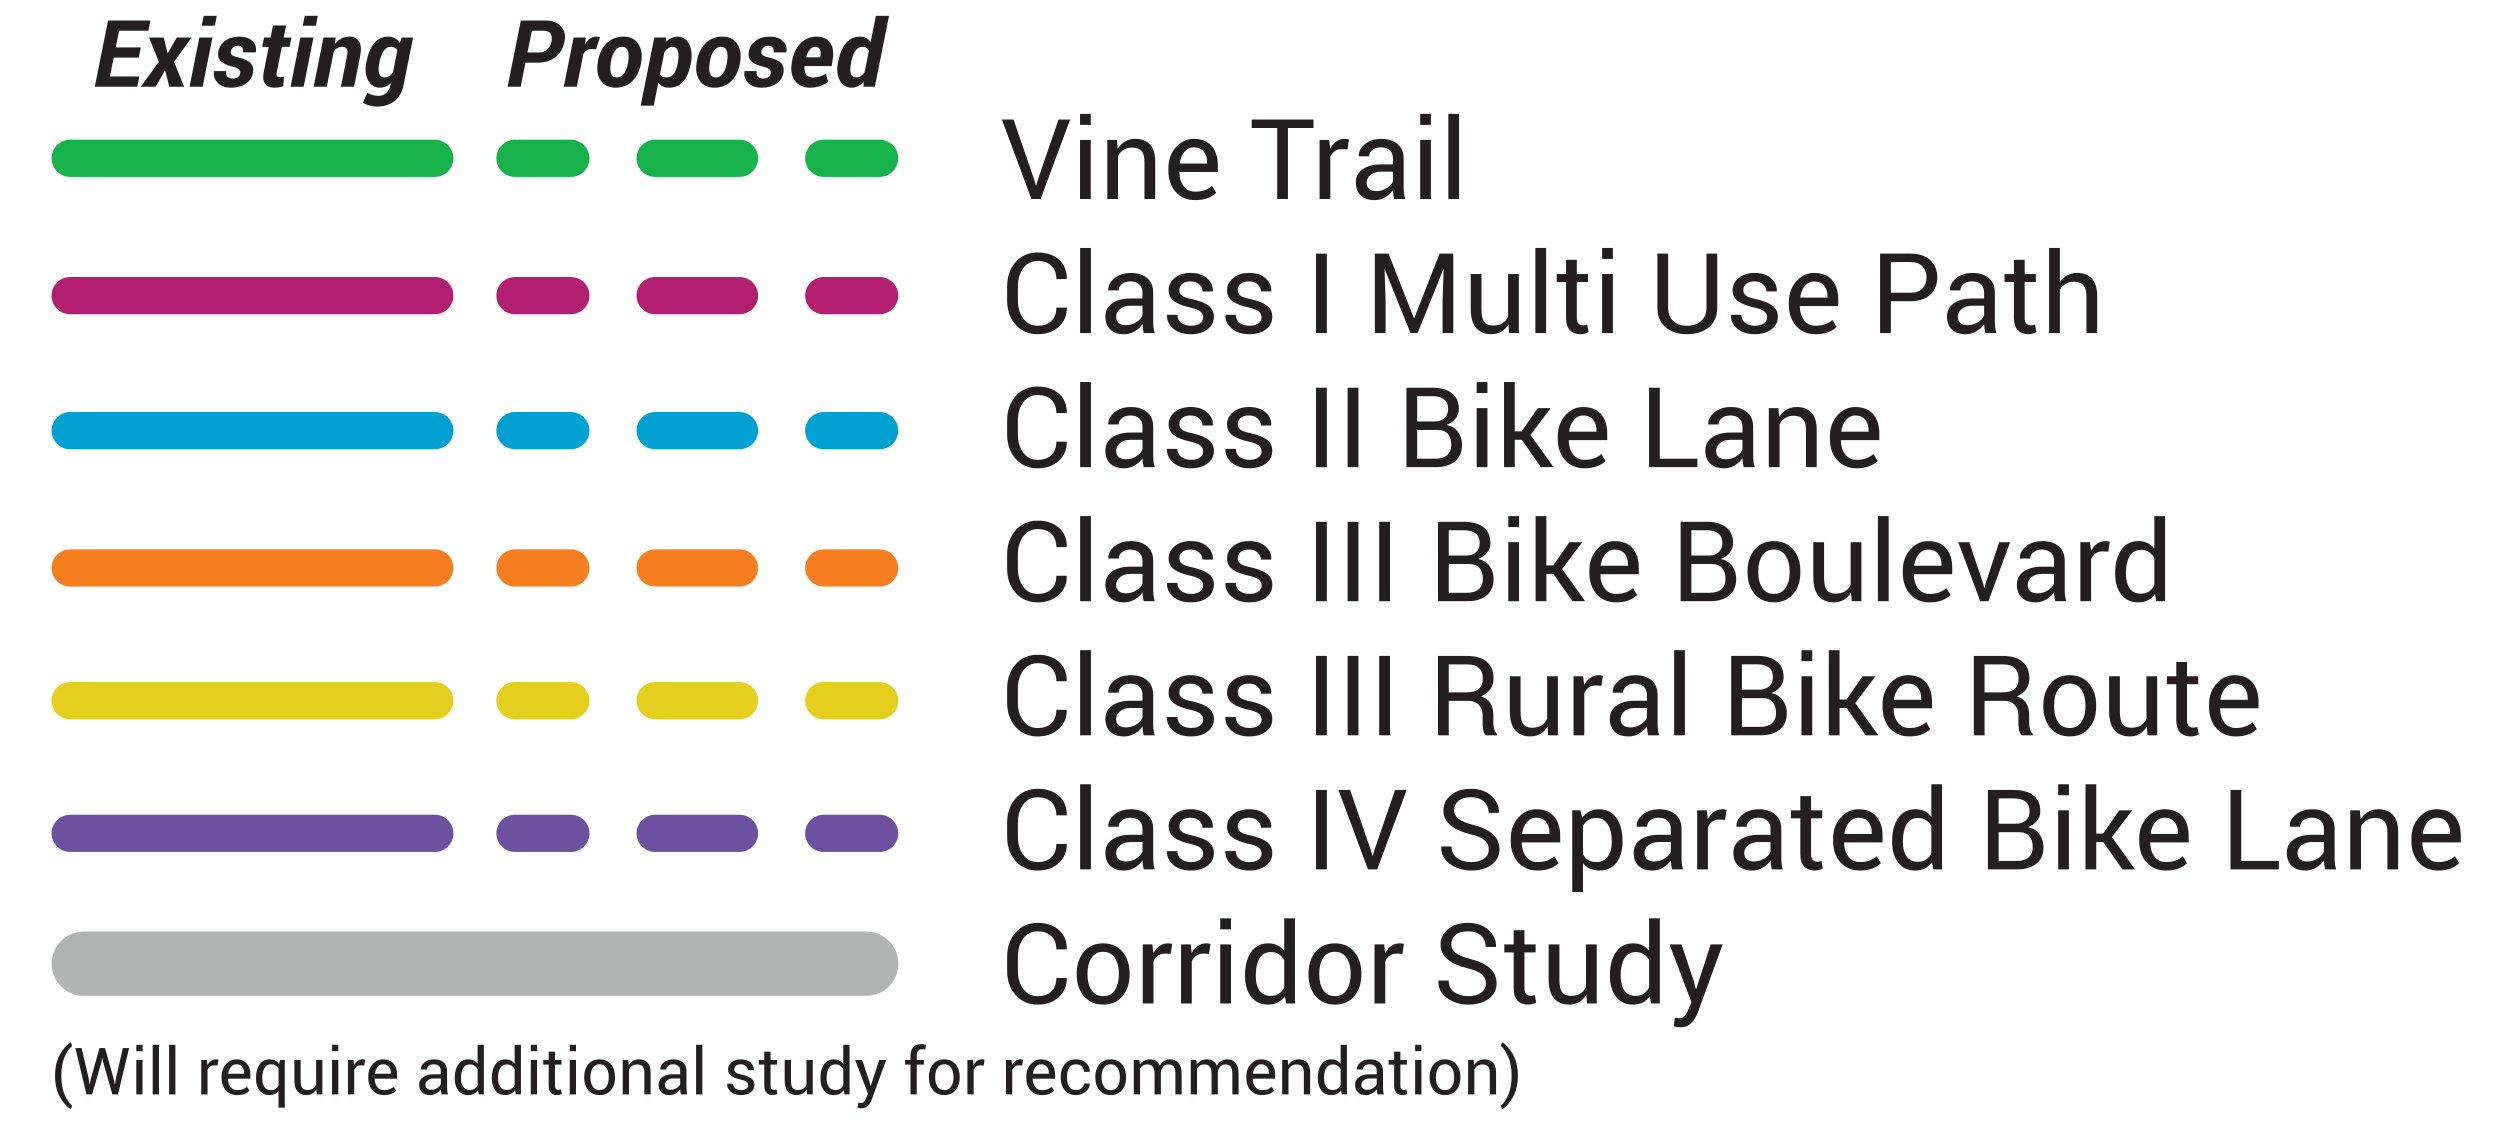 <?xml version="1.0" encoding="utf-8"?>
<!-- Generator: Adobe Illustrator 16.0.0, SVG Export Plug-In . SVG Version: 6.00 Build 0)  -->
<!DOCTYPE svg PUBLIC "-//W3C//DTD SVG 1.1//EN" "http://www.w3.org/Graphics/SVG/1.1/DTD/svg11.dtd">
<svg version="1.1" id="Layer_1" xmlns="http://www.w3.org/2000/svg" xmlns:xlink="http://www.w3.org/1999/xlink" x="0px" y="0px"
	 width="268.499px" height="121.5px" viewBox="0 0 268.499 121.5" style="enable-background:new 0 0 268.499 121.5;"
	 xml:space="preserve">
<g>
	<rect x="107.463" y="12.227" style="fill:none;" width="172.95" height="100.699"/>
	<path style="fill:#231F20;" d="M111.06,19.25l0.193,0.674h0.035l0.193-0.674l2.203-6.41h1.248l-3.17,8.531h-0.99l-3.17-8.531h1.254
		L111.06,19.25z"/>
	<path style="fill:#231F20;" d="M117.148,13.408h-1.154V12.23h1.154V13.408z M117.148,21.371h-1.154v-6.34h1.154V21.371z"/>
	<path style="fill:#231F20;" d="M119.955,15.031l0.082,0.943c0.211-0.336,0.476-0.597,0.794-0.782s0.681-0.278,1.087-0.278
		c0.684,0,1.213,0.2,1.588,0.601s0.562,1.019,0.562,1.854v4.002h-1.154v-3.979c0-0.559-0.11-0.955-0.331-1.189
		s-0.558-0.352-1.011-0.352c-0.332,0-0.626,0.08-0.882,0.24s-0.46,0.379-0.612,0.656v4.623h-1.154v-6.34H119.955z"/>
	<path style="fill:#231F20;" d="M128.375,21.494c-0.883,0-1.585-0.294-2.106-0.882s-0.782-1.351-0.782-2.288v-0.258
		c0-0.902,0.269-1.653,0.806-2.253s1.173-0.899,1.907-0.899c0.855,0,1.502,0.258,1.939,0.773s0.656,1.203,0.656,2.062v0.721h-4.113
		l-0.018,0.029c0.012,0.607,0.166,1.107,0.463,1.499c0.297,0.392,0.713,0.587,1.248,0.587c0.391,0,0.733-0.056,1.028-0.167
		s0.55-0.265,0.765-0.46l0.451,0.751c-0.227,0.224-0.525,0.411-0.896,0.56S128.902,21.494,128.375,21.494z M128.199,15.822
		c-0.387,0-0.717,0.163-0.99,0.488c-0.273,0.325-0.441,0.733-0.504,1.223l0.012,0.029h2.924v-0.152c0-0.452-0.121-0.829-0.363-1.133
		S128.675,15.822,128.199,15.822z"/>
	<path style="fill:#231F20;" d="M141.066,13.748h-2.742v7.623h-1.154v-7.623h-2.736V12.84h6.633V13.748z"/>
	<path style="fill:#231F20;" d="M144.722,16.051l-0.592-0.035c-0.305,0-0.562,0.072-0.771,0.217s-0.37,0.348-0.483,0.609v4.529
		h-1.154v-6.34h1.031l0.111,0.926c0.18-0.328,0.401-0.584,0.665-0.768s0.567-0.275,0.911-0.275c0.086,0,0.168,0.007,0.246,0.021
		s0.143,0.028,0.193,0.044L144.722,16.051z"/>
	<path style="fill:#231F20;" d="M149.732,21.371c-0.039-0.191-0.069-0.36-0.091-0.507s-0.034-0.294-0.038-0.442
		c-0.215,0.305-0.495,0.56-0.841,0.765s-0.718,0.308-1.116,0.308c-0.66,0-1.163-0.169-1.509-0.507s-0.519-0.804-0.519-1.397
		c0-0.605,0.245-1.079,0.735-1.421s1.155-0.513,1.995-0.513h1.254v-0.627c0-0.371-0.113-0.665-0.34-0.882s-0.547-0.325-0.961-0.325
		c-0.371,0-0.673,0.095-0.905,0.284s-0.349,0.417-0.349,0.683h-1.102l-0.012-0.035c-0.023-0.461,0.194-0.883,0.653-1.266
		s1.052-0.574,1.778-0.574c0.719,0,1.297,0.183,1.734,0.548s0.656,0.892,0.656,1.579v3.053c0,0.227,0.012,0.445,0.035,0.656
		s0.066,0.418,0.129,0.621H149.732z M147.816,20.521c0.418,0,0.795-0.107,1.131-0.321s0.555-0.459,0.656-0.736v-1.028h-1.295
		c-0.465,0-0.837,0.117-1.116,0.351s-0.419,0.508-0.419,0.824c0,0.281,0.088,0.502,0.264,0.667
		C147.212,20.44,147.472,20.521,147.816,20.521z"/>
	<path style="fill:#231F20;" d="M153.681,13.408h-1.154V12.23h1.154V13.408z M153.681,21.371h-1.154v-6.34h1.154V21.371z"/>
	<path style="fill:#231F20;" d="M156.705,21.371h-1.154V12.23h1.154V21.371z"/>
	<path style="fill:#231F20;" d="M114.558,33.035l0.012,0.035c0.016,0.801-0.266,1.472-0.844,2.013s-1.342,0.812-2.291,0.812
		c-0.965,0-1.751-0.342-2.358-1.025s-0.911-1.551-0.911-2.602V30.75c0-1.051,0.304-1.919,0.911-2.604s1.394-1.028,2.358-1.028
		s1.732,0.257,2.303,0.771s0.848,1.194,0.832,2.042l-0.012,0.035h-1.107c0-0.598-0.176-1.07-0.527-1.418s-0.848-0.521-1.488-0.521
		c-0.645,0-1.158,0.26-1.541,0.779s-0.574,1.163-0.574,1.932v1.528c0,0.776,0.191,1.424,0.574,1.943s0.896,0.779,1.541,0.779
		c0.641,0,1.137-0.173,1.488-0.519s0.527-0.823,0.527-1.433H114.558z"/>
	<path style="fill:#231F20;" d="M117.16,35.771h-1.154V26.63h1.154V35.771z"/>
	<path style="fill:#231F20;" d="M122.832,35.771c-0.039-0.191-0.069-0.36-0.091-0.507s-0.034-0.294-0.038-0.442
		c-0.215,0.305-0.495,0.56-0.841,0.765s-0.718,0.308-1.116,0.308c-0.66,0-1.163-0.169-1.509-0.507s-0.519-0.804-0.519-1.397
		c0-0.605,0.245-1.079,0.735-1.421s1.155-0.513,1.995-0.513h1.254v-0.627c0-0.371-0.113-0.665-0.34-0.882s-0.547-0.325-0.961-0.325
		c-0.371,0-0.673,0.095-0.905,0.284s-0.349,0.417-0.349,0.683h-1.102l-0.012-0.035c-0.023-0.461,0.194-0.883,0.653-1.266
		s1.052-0.574,1.778-0.574c0.719,0,1.297,0.183,1.734,0.548s0.656,0.892,0.656,1.579v3.053c0,0.227,0.012,0.445,0.035,0.656
		s0.066,0.418,0.129,0.621H122.832z M120.916,34.921c0.418,0,0.795-0.107,1.131-0.321s0.555-0.459,0.656-0.736v-1.028h-1.295
		c-0.465,0-0.837,0.117-1.116,0.351s-0.419,0.508-0.419,0.824c0,0.281,0.088,0.502,0.264,0.667
		C120.312,34.84,120.572,34.921,120.916,34.921z"/>
	<path style="fill:#231F20;" d="M129.218,34.083c0-0.254-0.097-0.463-0.29-0.627s-0.56-0.307-1.099-0.428
		c-0.77-0.168-1.349-0.395-1.737-0.682s-0.583-0.678-0.583-1.173c0-0.515,0.219-0.954,0.656-1.316s1.008-0.544,1.711-0.544
		c0.738,0,1.325,0.189,1.761,0.568s0.644,0.84,0.624,1.383L130.25,31.3h-1.102c0-0.277-0.116-0.526-0.349-0.747
		s-0.54-0.331-0.923-0.331c-0.41,0-0.715,0.09-0.914,0.27s-0.299,0.396-0.299,0.65c0,0.25,0.088,0.447,0.264,0.592
		s0.533,0.273,1.072,0.387c0.801,0.172,1.396,0.405,1.787,0.7s0.586,0.69,0.586,1.187c0,0.562-0.228,1.018-0.683,1.365
		s-1.05,0.521-1.784,0.521c-0.809,0-1.445-0.205-1.91-0.615s-0.686-0.889-0.662-1.436l0.012-0.035h1.102
		c0.02,0.408,0.172,0.707,0.457,0.895s0.619,0.283,1.002,0.283c0.41,0,0.731-0.083,0.964-0.249S129.218,34.353,129.218,34.083z"/>
	<path style="fill:#231F20;" d="M135.494,34.083c0-0.254-0.097-0.463-0.29-0.627s-0.56-0.307-1.099-0.428
		c-0.77-0.168-1.349-0.395-1.737-0.682s-0.583-0.678-0.583-1.173c0-0.515,0.219-0.954,0.656-1.316s1.008-0.544,1.711-0.544
		c0.738,0,1.325,0.189,1.761,0.568s0.644,0.84,0.624,1.383l-0.012,0.035h-1.102c0-0.277-0.116-0.526-0.349-0.747
		s-0.54-0.331-0.923-0.331c-0.41,0-0.715,0.09-0.914,0.27s-0.299,0.396-0.299,0.65c0,0.25,0.088,0.447,0.264,0.592
		s0.533,0.273,1.072,0.387c0.801,0.172,1.396,0.405,1.787,0.7s0.586,0.69,0.586,1.187c0,0.562-0.228,1.018-0.683,1.365
		s-1.05,0.521-1.784,0.521c-0.809,0-1.445-0.205-1.91-0.615s-0.686-0.889-0.662-1.436l0.012-0.035h1.102
		c0.02,0.408,0.172,0.707,0.457,0.895s0.619,0.283,1.002,0.283c0.41,0,0.731-0.083,0.964-0.249S135.494,34.353,135.494,34.083z"/>
	<path style="fill:#231F20;" d="M142.501,35.771h-1.16V27.24h1.16V35.771z"/>
	<path style="fill:#231F20;" d="M149.134,27.24l2.719,6.932h0.035l2.719-6.932h1.477v8.531h-1.154v-3.375l0.117-3.469l-0.029-0.006
		l-2.766,6.85h-0.768l-2.754-6.832l-0.029,0.006l0.111,3.451v3.375h-1.154V27.24H149.134z"/>
	<path style="fill:#231F20;" d="M162.007,34.833c-0.199,0.34-0.455,0.602-0.768,0.785s-0.674,0.275-1.084,0.275
		c-0.691,0-1.23-0.221-1.617-0.662s-0.58-1.129-0.58-2.062v-3.738h1.154v3.75c0,0.676,0.1,1.141,0.299,1.395s0.51,0.381,0.932,0.381
		c0.41,0,0.749-0.083,1.017-0.249s0.47-0.401,0.606-0.706v-4.57h1.154v6.34h-1.037L162.007,34.833z"/>
	<path style="fill:#231F20;" d="M166.05,35.771h-1.154V26.63h1.154V35.771z"/>
	<path style="fill:#231F20;" d="M169.349,27.902v1.529h1.201v0.855h-1.201v3.85c0,0.297,0.062,0.506,0.185,0.627
		s0.286,0.182,0.489,0.182c0.066,0,0.14-0.008,0.22-0.023s0.151-0.035,0.214-0.059l0.152,0.791c-0.086,0.07-0.212,0.128-0.378,0.173
		s-0.333,0.067-0.501,0.067c-0.469,0-0.842-0.142-1.119-0.425s-0.416-0.728-0.416-1.333v-3.85h-1.008v-0.855h1.008v-1.529H169.349z"
		/>
	<path style="fill:#231F20;" d="M173.222,27.808h-1.154V26.63h1.154V27.808z M173.222,35.771h-1.154v-6.34h1.154V35.771z"/>
	<path style="fill:#231F20;" d="M184.431,27.24v5.783c0,0.93-0.302,1.641-0.905,2.133s-1.392,0.738-2.364,0.738
		c-0.938,0-1.698-0.247-2.282-0.741s-0.876-1.204-0.876-2.13V27.24h1.154v5.779c0,0.644,0.184,1.133,0.551,1.467
		c0.367,0.333,0.852,0.5,1.453,0.5c0.633,0,1.144-0.167,1.532-0.5c0.389-0.334,0.583-0.823,0.583-1.467V27.24H184.431z"/>
	<path style="fill:#231F20;" d="M189.787,34.083c0-0.254-0.097-0.463-0.29-0.627s-0.56-0.307-1.099-0.428
		c-0.77-0.168-1.349-0.395-1.737-0.682s-0.583-0.678-0.583-1.173c0-0.515,0.219-0.954,0.656-1.316s1.008-0.544,1.711-0.544
		c0.738,0,1.325,0.189,1.761,0.568s0.644,0.84,0.624,1.383l-0.012,0.035h-1.102c0-0.277-0.116-0.526-0.349-0.747
		s-0.54-0.331-0.923-0.331c-0.41,0-0.715,0.09-0.914,0.27s-0.299,0.396-0.299,0.65c0,0.25,0.088,0.447,0.264,0.592
		s0.533,0.273,1.072,0.387c0.801,0.172,1.396,0.405,1.787,0.7s0.586,0.69,0.586,1.187c0,0.562-0.228,1.018-0.683,1.365
		s-1.05,0.521-1.784,0.521c-0.809,0-1.445-0.205-1.91-0.615s-0.686-0.889-0.662-1.436l0.012-0.035h1.102
		c0.02,0.408,0.172,0.707,0.457,0.895s0.619,0.283,1.002,0.283c0.41,0,0.731-0.083,0.964-0.249S189.787,34.353,189.787,34.083z"/>
	<path style="fill:#231F20;" d="M195.007,35.894c-0.883,0-1.585-0.294-2.106-0.882s-0.782-1.351-0.782-2.288v-0.258
		c0-0.902,0.269-1.653,0.806-2.253s1.173-0.899,1.907-0.899c0.855,0,1.502,0.258,1.939,0.773s0.656,1.203,0.656,2.062v0.721h-4.113
		l-0.018,0.029c0.012,0.607,0.166,1.107,0.463,1.499c0.297,0.392,0.713,0.587,1.248,0.587c0.391,0,0.733-0.056,1.028-0.167
		s0.55-0.265,0.765-0.46l0.451,0.751c-0.227,0.224-0.525,0.411-0.896,0.56S195.535,35.894,195.007,35.894z M194.832,30.222
		c-0.387,0-0.717,0.163-0.99,0.488c-0.273,0.325-0.441,0.733-0.504,1.223l0.012,0.029h2.924v-0.152c0-0.452-0.121-0.829-0.363-1.133
		S195.308,30.222,194.832,30.222z"/>
	<path style="fill:#231F20;" d="M203.076,32.349v3.422h-1.154V27.24h3.264c0.91,0,1.617,0.234,2.121,0.703s0.756,1.086,0.756,1.852
		c0,0.777-0.252,1.397-0.756,1.86s-1.211,0.694-2.121,0.694H203.076z M203.076,31.441h2.109c0.578,0,1.01-0.155,1.295-0.465
		s0.428-0.701,0.428-1.173s-0.144-0.866-0.431-1.182s-0.718-0.474-1.292-0.474h-2.109V31.441z"/>
	<path style="fill:#231F20;" d="M213.224,35.771c-0.039-0.191-0.069-0.36-0.091-0.507s-0.034-0.294-0.038-0.442
		c-0.215,0.305-0.495,0.56-0.841,0.765s-0.718,0.308-1.116,0.308c-0.66,0-1.163-0.169-1.509-0.507s-0.519-0.804-0.519-1.397
		c0-0.605,0.245-1.079,0.735-1.421s1.155-0.513,1.995-0.513h1.254v-0.627c0-0.371-0.113-0.665-0.34-0.882s-0.547-0.325-0.961-0.325
		c-0.371,0-0.673,0.095-0.905,0.284s-0.349,0.417-0.349,0.683h-1.102l-0.012-0.035c-0.023-0.461,0.194-0.883,0.653-1.266
		s1.052-0.574,1.778-0.574c0.719,0,1.297,0.183,1.734,0.548s0.656,0.892,0.656,1.579v3.053c0,0.227,0.012,0.445,0.035,0.656
		s0.066,0.418,0.129,0.621H213.224z M211.308,34.921c0.418,0,0.795-0.107,1.131-0.321s0.555-0.459,0.656-0.736v-1.028H211.8
		c-0.465,0-0.837,0.117-1.116,0.351s-0.419,0.508-0.419,0.824c0,0.281,0.088,0.502,0.264,0.667
		C210.705,34.84,210.964,34.921,211.308,34.921z"/>
	<path style="fill:#231F20;" d="M217.449,27.902v1.529h1.201v0.855h-1.201v3.85c0,0.297,0.062,0.506,0.185,0.627
		s0.286,0.182,0.489,0.182c0.066,0,0.14-0.008,0.22-0.023s0.151-0.035,0.214-0.059l0.152,0.791c-0.086,0.07-0.212,0.128-0.378,0.173
		s-0.333,0.067-0.501,0.067c-0.469,0-0.842-0.142-1.119-0.425s-0.416-0.728-0.416-1.333v-3.85h-1.008v-0.855h1.008v-1.529H217.449z"
		/>
	<path style="fill:#231F20;" d="M221.228,30.281c0.219-0.305,0.487-0.542,0.806-0.712s0.671-0.255,1.058-0.255
		c0.676,0,1.202,0.203,1.579,0.609s0.565,1.031,0.565,1.875v3.973h-1.154v-3.984c0-0.523-0.112-0.91-0.337-1.16
		s-0.56-0.375-1.005-0.375c-0.32,0-0.61,0.075-0.87,0.226s-0.474,0.354-0.642,0.612v4.682h-1.154V26.63h1.154V30.281z"/>
	<path style="fill:#231F20;" d="M114.558,47.435l0.012,0.035c0.016,0.801-0.266,1.472-0.844,2.013s-1.342,0.812-2.291,0.812
		c-0.965,0-1.751-0.342-2.358-1.025s-0.911-1.551-0.911-2.602v-1.518c0-1.051,0.304-1.919,0.911-2.604s1.394-1.028,2.358-1.028
		s1.732,0.257,2.303,0.771s0.848,1.194,0.832,2.042l-0.012,0.035h-1.107c0-0.598-0.176-1.07-0.527-1.418s-0.848-0.521-1.488-0.521
		c-0.645,0-1.158,0.26-1.541,0.779s-0.574,1.163-0.574,1.932v1.528c0,0.776,0.191,1.424,0.574,1.943s0.896,0.779,1.541,0.779
		c0.641,0,1.137-0.173,1.488-0.519s0.527-0.823,0.527-1.433H114.558z"/>
	<path style="fill:#231F20;" d="M117.16,50.171h-1.154V41.03h1.154V50.171z"/>
	<path style="fill:#231F20;" d="M122.832,50.171c-0.039-0.191-0.069-0.36-0.091-0.507s-0.034-0.294-0.038-0.442
		c-0.215,0.305-0.495,0.56-0.841,0.765s-0.718,0.308-1.116,0.308c-0.66,0-1.163-0.169-1.509-0.507s-0.519-0.804-0.519-1.397
		c0-0.605,0.245-1.079,0.735-1.421s1.155-0.513,1.995-0.513h1.254v-0.627c0-0.371-0.113-0.665-0.34-0.882s-0.547-0.325-0.961-0.325
		c-0.371,0-0.673,0.095-0.905,0.284s-0.349,0.417-0.349,0.683h-1.102l-0.012-0.035c-0.023-0.461,0.194-0.883,0.653-1.266
		s1.052-0.574,1.778-0.574c0.719,0,1.297,0.183,1.734,0.548s0.656,0.892,0.656,1.579v3.053c0,0.227,0.012,0.445,0.035,0.656
		s0.066,0.418,0.129,0.621H122.832z M120.916,49.321c0.418,0,0.795-0.107,1.131-0.321s0.555-0.459,0.656-0.736v-1.028h-1.295
		c-0.465,0-0.837,0.117-1.116,0.351s-0.419,0.508-0.419,0.824c0,0.281,0.088,0.502,0.264,0.667
		C120.312,49.24,120.572,49.321,120.916,49.321z"/>
	<path style="fill:#231F20;" d="M129.218,48.483c0-0.254-0.097-0.463-0.29-0.627s-0.56-0.307-1.099-0.428
		c-0.77-0.168-1.349-0.395-1.737-0.682s-0.583-0.678-0.583-1.173c0-0.515,0.219-0.954,0.656-1.316s1.008-0.544,1.711-0.544
		c0.738,0,1.325,0.189,1.761,0.568s0.644,0.84,0.624,1.383L130.25,45.7h-1.102c0-0.277-0.116-0.526-0.349-0.747
		s-0.54-0.331-0.923-0.331c-0.41,0-0.715,0.09-0.914,0.27s-0.299,0.396-0.299,0.65c0,0.25,0.088,0.447,0.264,0.592
		s0.533,0.273,1.072,0.387c0.801,0.172,1.396,0.405,1.787,0.7s0.586,0.69,0.586,1.187c0,0.562-0.228,1.018-0.683,1.365
		s-1.05,0.521-1.784,0.521c-0.809,0-1.445-0.205-1.91-0.615s-0.686-0.889-0.662-1.436l0.012-0.035h1.102
		c0.02,0.408,0.172,0.707,0.457,0.895s0.619,0.283,1.002,0.283c0.41,0,0.731-0.083,0.964-0.249S129.218,48.753,129.218,48.483z"/>
	<path style="fill:#231F20;" d="M135.494,48.483c0-0.254-0.097-0.463-0.29-0.627s-0.56-0.307-1.099-0.428
		c-0.77-0.168-1.349-0.395-1.737-0.682s-0.583-0.678-0.583-1.173c0-0.515,0.219-0.954,0.656-1.316s1.008-0.544,1.711-0.544
		c0.738,0,1.325,0.189,1.761,0.568s0.644,0.84,0.624,1.383l-0.012,0.035h-1.102c0-0.277-0.116-0.526-0.349-0.747
		s-0.54-0.331-0.923-0.331c-0.41,0-0.715,0.09-0.914,0.27s-0.299,0.396-0.299,0.65c0,0.25,0.088,0.447,0.264,0.592
		s0.533,0.273,1.072,0.387c0.801,0.172,1.396,0.405,1.787,0.7s0.586,0.69,0.586,1.187c0,0.562-0.228,1.018-0.683,1.365
		s-1.05,0.521-1.784,0.521c-0.809,0-1.445-0.205-1.91-0.615s-0.686-0.889-0.662-1.436l0.012-0.035h1.102
		c0.02,0.408,0.172,0.707,0.457,0.895s0.619,0.283,1.002,0.283c0.41,0,0.731-0.083,0.964-0.249S135.494,48.753,135.494,48.483z"/>
	<path style="fill:#231F20;" d="M142.501,50.171h-1.16V41.64h1.16V50.171z"/>
	<path style="fill:#231F20;" d="M145.894,50.171h-1.16V41.64h1.16V50.171z"/>
	<path style="fill:#231F20;" d="M151.05,50.171V41.64h2.783c0.891,0,1.588,0.192,2.092,0.577s0.756,0.962,0.756,1.731
		c0,0.379-0.121,0.718-0.363,1.017s-0.561,0.521-0.955,0.665c0.516,0.109,0.921,0.361,1.216,0.756s0.442,0.854,0.442,1.377
		c0,0.781-0.253,1.378-0.759,1.79s-1.192,0.618-2.06,0.618H151.05z M152.205,45.267h1.869c0.43,0,0.779-0.118,1.049-0.354
		s0.404-0.565,0.404-0.987c0-0.461-0.146-0.806-0.437-1.034s-0.71-0.343-1.257-0.343h-1.629V45.267z M152.205,46.175v3.088h1.998
		c0.523,0,0.932-0.129,1.225-0.388s0.439-0.625,0.439-1.1c0-0.498-0.122-0.889-0.366-1.173s-0.62-0.426-1.128-0.426H152.205z"/>
	<path style="fill:#231F20;" d="M159.751,42.208h-1.154V41.03h1.154V42.208z M159.751,50.171h-1.154v-6.34h1.154V50.171z"/>
	<path style="fill:#231F20;" d="M163.437,47.235h-0.75v2.936h-1.154V41.03h1.154v5.297h0.738l1.734-2.496h1.383l-2.168,2.878
		l2.479,3.462h-1.359L163.437,47.235z"/>
	<path style="fill:#231F20;" d="M170.193,50.294c-0.883,0-1.585-0.294-2.106-0.882s-0.782-1.351-0.782-2.288v-0.258
		c0-0.902,0.269-1.653,0.806-2.253s1.173-0.899,1.907-0.899c0.855,0,1.502,0.258,1.939,0.773s0.656,1.203,0.656,2.062v0.721H168.5
		l-0.018,0.029c0.012,0.607,0.166,1.107,0.463,1.499c0.297,0.392,0.713,0.587,1.248,0.587c0.391,0,0.733-0.056,1.028-0.167
		s0.55-0.265,0.765-0.46l0.451,0.751c-0.227,0.224-0.525,0.411-0.896,0.56S170.72,50.294,170.193,50.294z M170.017,44.622
		c-0.387,0-0.717,0.163-0.99,0.488c-0.273,0.325-0.441,0.733-0.504,1.223l0.012,0.029h2.924V46.21c0-0.452-0.121-0.829-0.363-1.133
		S170.494,44.622,170.017,44.622z"/>
	<path style="fill:#231F20;" d="M178.261,49.263h4.037v0.908h-5.191V41.64h1.154V49.263z"/>
	<path style="fill:#231F20;" d="M187.267,50.171c-0.039-0.191-0.069-0.36-0.091-0.507s-0.034-0.294-0.038-0.442
		c-0.215,0.305-0.495,0.56-0.841,0.765s-0.718,0.308-1.116,0.308c-0.66,0-1.163-0.169-1.509-0.507s-0.519-0.804-0.519-1.397
		c0-0.605,0.245-1.079,0.735-1.421s1.155-0.513,1.995-0.513h1.254v-0.627c0-0.371-0.113-0.665-0.34-0.882s-0.547-0.325-0.961-0.325
		c-0.371,0-0.673,0.095-0.905,0.284s-0.349,0.417-0.349,0.683h-1.102l-0.012-0.035c-0.023-0.461,0.194-0.883,0.653-1.266
		s1.052-0.574,1.778-0.574c0.719,0,1.297,0.183,1.734,0.548s0.656,0.892,0.656,1.579v3.053c0,0.227,0.012,0.445,0.035,0.656
		s0.066,0.418,0.129,0.621H187.267z M185.351,49.321c0.418,0,0.795-0.107,1.131-0.321s0.555-0.459,0.656-0.736v-1.028h-1.295
		c-0.465,0-0.837,0.117-1.116,0.351s-0.419,0.508-0.419,0.824c0,0.281,0.088,0.502,0.264,0.667
		C184.748,49.24,185.007,49.321,185.351,49.321z"/>
	<path style="fill:#231F20;" d="M191,43.831l0.082,0.943c0.211-0.336,0.476-0.597,0.794-0.782s0.681-0.278,1.087-0.278
		c0.684,0,1.213,0.2,1.588,0.601s0.562,1.019,0.562,1.854v4.002h-1.154v-3.979c0-0.559-0.11-0.955-0.331-1.189
		s-0.558-0.352-1.011-0.352c-0.332,0-0.626,0.08-0.882,0.24s-0.46,0.379-0.612,0.656v4.623h-1.154v-6.34H191z"/>
	<path style="fill:#231F20;" d="M199.419,50.294c-0.883,0-1.585-0.294-2.106-0.882s-0.782-1.351-0.782-2.288v-0.258
		c0-0.902,0.269-1.653,0.806-2.253s1.173-0.899,1.907-0.899c0.855,0,1.502,0.258,1.939,0.773s0.656,1.203,0.656,2.062v0.721h-4.113
		l-0.018,0.029c0.012,0.607,0.166,1.107,0.463,1.499c0.297,0.392,0.713,0.587,1.248,0.587c0.391,0,0.733-0.056,1.028-0.167
		s0.55-0.265,0.765-0.46l0.451,0.751c-0.227,0.224-0.525,0.411-0.896,0.56S199.947,50.294,199.419,50.294z M199.244,44.622
		c-0.387,0-0.717,0.163-0.99,0.488c-0.273,0.325-0.441,0.733-0.504,1.223l0.012,0.029h2.924V46.21c0-0.452-0.121-0.829-0.363-1.133
		S199.72,44.622,199.244,44.622z"/>
	<path style="fill:#231F20;" d="M114.558,61.834l0.012,0.035c0.016,0.801-0.266,1.472-0.844,2.013s-1.342,0.812-2.291,0.812
		c-0.965,0-1.751-0.342-2.358-1.025s-0.911-1.551-0.911-2.602v-1.518c0-1.051,0.304-1.919,0.911-2.604s1.394-1.028,2.358-1.028
		s1.732,0.257,2.303,0.771s0.848,1.194,0.832,2.042l-0.012,0.035h-1.107c0-0.598-0.176-1.07-0.527-1.418s-0.848-0.521-1.488-0.521
		c-0.645,0-1.158,0.26-1.541,0.779s-0.574,1.163-0.574,1.932v1.528c0,0.776,0.191,1.424,0.574,1.943s0.896,0.779,1.541,0.779
		c0.641,0,1.137-0.173,1.488-0.519s0.527-0.823,0.527-1.433H114.558z"/>
	<path style="fill:#231F20;" d="M117.16,64.571h-1.154V55.43h1.154V64.571z"/>
	<path style="fill:#231F20;" d="M122.832,64.571c-0.039-0.191-0.069-0.36-0.091-0.507s-0.034-0.294-0.038-0.442
		c-0.215,0.305-0.495,0.56-0.841,0.765s-0.718,0.308-1.116,0.308c-0.66,0-1.163-0.169-1.509-0.507s-0.519-0.804-0.519-1.397
		c0-0.605,0.245-1.079,0.735-1.421s1.155-0.513,1.995-0.513h1.254v-0.627c0-0.371-0.113-0.665-0.34-0.882s-0.547-0.325-0.961-0.325
		c-0.371,0-0.673,0.095-0.905,0.284s-0.349,0.417-0.349,0.683h-1.102l-0.012-0.035c-0.023-0.461,0.194-0.883,0.653-1.266
		s1.052-0.574,1.778-0.574c0.719,0,1.297,0.183,1.734,0.548s0.656,0.892,0.656,1.579v3.053c0,0.227,0.012,0.445,0.035,0.656
		s0.066,0.418,0.129,0.621H122.832z M120.916,63.721c0.418,0,0.795-0.107,1.131-0.321s0.555-0.459,0.656-0.736v-1.028h-1.295
		c-0.465,0-0.837,0.117-1.116,0.351s-0.419,0.508-0.419,0.824c0,0.281,0.088,0.502,0.264,0.667
		C120.312,63.64,120.572,63.721,120.916,63.721z"/>
	<path style="fill:#231F20;" d="M129.218,62.883c0-0.254-0.097-0.463-0.29-0.627s-0.56-0.307-1.099-0.428
		c-0.77-0.168-1.349-0.395-1.737-0.682s-0.583-0.678-0.583-1.173c0-0.515,0.219-0.954,0.656-1.316s1.008-0.544,1.711-0.544
		c0.738,0,1.325,0.189,1.761,0.568s0.644,0.84,0.624,1.383L130.25,60.1h-1.102c0-0.277-0.116-0.526-0.349-0.747
		s-0.54-0.331-0.923-0.331c-0.41,0-0.715,0.09-0.914,0.27s-0.299,0.396-0.299,0.65c0,0.25,0.088,0.447,0.264,0.592
		s0.533,0.273,1.072,0.387c0.801,0.172,1.396,0.405,1.787,0.7s0.586,0.69,0.586,1.187c0,0.562-0.228,1.018-0.683,1.365
		s-1.05,0.521-1.784,0.521c-0.809,0-1.445-0.205-1.91-0.615s-0.686-0.889-0.662-1.436l0.012-0.035h1.102
		c0.02,0.408,0.172,0.707,0.457,0.895s0.619,0.283,1.002,0.283c0.41,0,0.731-0.083,0.964-0.249S129.218,63.153,129.218,62.883z"/>
	<path style="fill:#231F20;" d="M135.494,62.883c0-0.254-0.097-0.463-0.29-0.627s-0.56-0.307-1.099-0.428
		c-0.77-0.168-1.349-0.395-1.737-0.682s-0.583-0.678-0.583-1.173c0-0.515,0.219-0.954,0.656-1.316s1.008-0.544,1.711-0.544
		c0.738,0,1.325,0.189,1.761,0.568s0.644,0.84,0.624,1.383l-0.012,0.035h-1.102c0-0.277-0.116-0.526-0.349-0.747
		s-0.54-0.331-0.923-0.331c-0.41,0-0.715,0.09-0.914,0.27s-0.299,0.396-0.299,0.65c0,0.25,0.088,0.447,0.264,0.592
		s0.533,0.273,1.072,0.387c0.801,0.172,1.396,0.405,1.787,0.7s0.586,0.69,0.586,1.187c0,0.562-0.228,1.018-0.683,1.365
		s-1.05,0.521-1.784,0.521c-0.809,0-1.445-0.205-1.91-0.615s-0.686-0.889-0.662-1.436l0.012-0.035h1.102
		c0.02,0.408,0.172,0.707,0.457,0.895s0.619,0.283,1.002,0.283c0.41,0,0.731-0.083,0.964-0.249S135.494,63.153,135.494,62.883z"/>
	<path style="fill:#231F20;" d="M142.501,64.571h-1.16V56.04h1.16V64.571z"/>
	<path style="fill:#231F20;" d="M145.894,64.571h-1.16V56.04h1.16V64.571z"/>
	<path style="fill:#231F20;" d="M149.287,64.571h-1.16V56.04h1.16V64.571z"/>
	<path style="fill:#231F20;" d="M154.443,64.571V56.04h2.783c0.891,0,1.588,0.192,2.092,0.577s0.756,0.962,0.756,1.731
		c0,0.379-0.121,0.718-0.363,1.017s-0.561,0.521-0.955,0.665c0.516,0.109,0.921,0.361,1.216,0.756s0.442,0.854,0.442,1.377
		c0,0.781-0.253,1.378-0.759,1.79s-1.192,0.618-2.06,0.618H154.443z M155.597,59.667h1.869c0.43,0,0.779-0.118,1.049-0.354
		s0.404-0.565,0.404-0.987c0-0.461-0.146-0.806-0.437-1.034s-0.71-0.343-1.257-0.343h-1.629V59.667z M155.597,60.575v3.088h1.998
		c0.523,0,0.932-0.129,1.225-0.388s0.439-0.625,0.439-1.1c0-0.498-0.122-0.889-0.366-1.173s-0.62-0.426-1.128-0.426H155.597z"/>
	<path style="fill:#231F20;" d="M163.144,56.608h-1.154V55.43h1.154V56.608z M163.144,64.571h-1.154v-6.34h1.154V64.571z"/>
	<path style="fill:#231F20;" d="M166.83,61.635h-0.75v2.936h-1.154V55.43h1.154v5.297h0.738l1.734-2.496h1.383l-2.168,2.878
		l2.479,3.462h-1.359L166.83,61.635z"/>
	<path style="fill:#231F20;" d="M173.585,64.694c-0.883,0-1.585-0.294-2.106-0.882s-0.782-1.351-0.782-2.288v-0.258
		c0-0.902,0.269-1.653,0.806-2.253s1.173-0.899,1.907-0.899c0.855,0,1.502,0.258,1.939,0.773s0.656,1.203,0.656,2.062v0.721h-4.113
		l-0.018,0.029c0.012,0.607,0.166,1.107,0.463,1.499c0.297,0.392,0.713,0.587,1.248,0.587c0.391,0,0.733-0.056,1.028-0.167
		s0.55-0.265,0.765-0.46l0.451,0.751c-0.227,0.224-0.525,0.411-0.896,0.56S174.113,64.694,173.585,64.694z M173.41,59.022
		c-0.387,0-0.717,0.163-0.99,0.488c-0.273,0.325-0.441,0.733-0.504,1.223l0.012,0.029h2.924V60.61c0-0.452-0.121-0.829-0.363-1.133
		S173.886,59.022,173.41,59.022z"/>
	<path style="fill:#231F20;" d="M180.5,64.571V56.04h2.783c0.891,0,1.588,0.192,2.092,0.577s0.756,0.962,0.756,1.731
		c0,0.379-0.121,0.718-0.363,1.017s-0.561,0.521-0.955,0.665c0.516,0.109,0.921,0.361,1.216,0.756s0.442,0.854,0.442,1.377
		c0,0.781-0.253,1.378-0.759,1.79s-1.192,0.618-2.06,0.618H180.5z M181.654,59.667h1.869c0.43,0,0.779-0.118,1.049-0.354
		s0.404-0.565,0.404-0.987c0-0.461-0.146-0.806-0.437-1.034s-0.71-0.343-1.257-0.343h-1.629V59.667z M181.654,60.575v3.088h1.998
		c0.523,0,0.932-0.129,1.225-0.388s0.439-0.625,0.439-1.1c0-0.498-0.122-0.889-0.366-1.173s-0.62-0.426-1.128-0.426H181.654z"/>
	<path style="fill:#231F20;" d="M187.683,61.342c0-0.938,0.254-1.71,0.762-2.317s1.197-0.911,2.068-0.911
		c0.879,0,1.573,0.303,2.083,0.908s0.765,1.379,0.765,2.32v0.129c0,0.945-0.254,1.719-0.762,2.32s-1.199,0.902-2.074,0.902
		s-1.567-0.302-2.077-0.905s-0.765-1.376-0.765-2.317V61.342z M188.837,61.468c0,0.671,0.142,1.225,0.425,1.662
		s0.704,0.655,1.263,0.655c0.551,0,0.969-0.218,1.254-0.655s0.428-0.991,0.428-1.662v-0.129c0-0.663-0.144-1.215-0.431-1.656
		c-0.287-0.44-0.708-0.661-1.263-0.661c-0.551,0-0.968,0.221-1.251,0.661c-0.283,0.441-0.425,0.993-0.425,1.656V61.468z"/>
	<path style="fill:#231F20;" d="M198.798,63.633c-0.199,0.34-0.455,0.602-0.768,0.785s-0.674,0.275-1.084,0.275
		c-0.691,0-1.23-0.221-1.617-0.662s-0.58-1.129-0.58-2.062v-3.738h1.154v3.75c0,0.676,0.1,1.141,0.299,1.395s0.51,0.381,0.932,0.381
		c0.41,0,0.749-0.083,1.017-0.249s0.47-0.401,0.606-0.706v-4.57h1.154v6.34h-1.037L198.798,63.633z"/>
	<path style="fill:#231F20;" d="M202.841,64.571h-1.154V55.43h1.154V64.571z"/>
	<path style="fill:#231F20;" d="M207.248,64.694c-0.883,0-1.585-0.294-2.106-0.882s-0.782-1.351-0.782-2.288v-0.258
		c0-0.902,0.269-1.653,0.806-2.253s1.173-0.899,1.907-0.899c0.855,0,1.502,0.258,1.939,0.773s0.656,1.203,0.656,2.062v0.721h-4.113
		l-0.018,0.029c0.012,0.607,0.166,1.107,0.463,1.499c0.297,0.392,0.713,0.587,1.248,0.587c0.391,0,0.733-0.056,1.028-0.167
		s0.55-0.265,0.765-0.46l0.451,0.751c-0.227,0.224-0.525,0.411-0.896,0.56S207.775,64.694,207.248,64.694z M207.072,59.022
		c-0.387,0-0.717,0.163-0.99,0.488c-0.273,0.325-0.441,0.733-0.504,1.223l0.012,0.029h2.924V60.61c0-0.452-0.121-0.829-0.363-1.133
		S207.548,59.022,207.072,59.022z"/>
	<path style="fill:#231F20;" d="M213.001,62.702l0.1,0.445h0.035l0.111-0.445l1.459-4.471h1.178l-2.332,6.34h-0.873l-2.361-6.34
		h1.184L213.001,62.702z"/>
	<path style="fill:#231F20;" d="M220.73,64.571c-0.039-0.191-0.069-0.36-0.091-0.507s-0.034-0.294-0.038-0.442
		c-0.215,0.305-0.495,0.56-0.841,0.765s-0.718,0.308-1.116,0.308c-0.66,0-1.163-0.169-1.509-0.507s-0.519-0.804-0.519-1.397
		c0-0.605,0.245-1.079,0.735-1.421s1.155-0.513,1.995-0.513h1.254v-0.627c0-0.371-0.113-0.665-0.34-0.882s-0.547-0.325-0.961-0.325
		c-0.371,0-0.673,0.095-0.905,0.284s-0.349,0.417-0.349,0.683h-1.102l-0.012-0.035c-0.023-0.461,0.194-0.883,0.653-1.266
		s1.052-0.574,1.778-0.574c0.719,0,1.297,0.183,1.734,0.548s0.656,0.892,0.656,1.579v3.053c0,0.227,0.012,0.445,0.035,0.656
		s0.066,0.418,0.129,0.621H220.73z M218.814,63.721c0.418,0,0.795-0.107,1.131-0.321s0.555-0.459,0.656-0.736v-1.028h-1.295
		c-0.465,0-0.837,0.117-1.116,0.351s-0.419,0.508-0.419,0.824c0,0.281,0.088,0.502,0.264,0.667
		C218.21,63.64,218.47,63.721,218.814,63.721z"/>
	<path style="fill:#231F20;" d="M226.431,59.25l-0.592-0.035c-0.305,0-0.562,0.072-0.771,0.217s-0.37,0.348-0.483,0.609v4.529
		h-1.154v-6.34h1.031l0.111,0.926c0.18-0.328,0.401-0.584,0.665-0.768s0.567-0.275,0.911-0.275c0.086,0,0.168,0.007,0.246,0.021
		s0.143,0.028,0.193,0.044L226.431,59.25z"/>
	<path style="fill:#231F20;" d="M227.169,61.518c0-1.02,0.218-1.842,0.653-2.467s1.046-0.938,1.831-0.938
		c0.371,0,0.7,0.068,0.987,0.205s0.532,0.336,0.735,0.598V55.43h1.154v9.141h-0.943l-0.135-0.779
		c-0.207,0.297-0.461,0.521-0.762,0.674s-0.65,0.229-1.049,0.229c-0.773,0-1.379-0.28-1.816-0.841s-0.656-1.298-0.656-2.212V61.518z
		 M228.324,61.641c0,0.641,0.131,1.153,0.393,1.538s0.668,0.577,1.219,0.577c0.344,0,0.633-0.078,0.867-0.234
		s0.426-0.375,0.574-0.656v-2.959c-0.148-0.262-0.341-0.47-0.577-0.624s-0.521-0.231-0.853-0.231c-0.555,0-0.964,0.229-1.228,0.686
		s-0.396,1.051-0.396,1.781V61.641z"/>
	<path style="fill:#231F20;" d="M114.558,76.235l0.012,0.035c0.016,0.801-0.266,1.472-0.844,2.013s-1.342,0.812-2.291,0.812
		c-0.965,0-1.751-0.342-2.358-1.025s-0.911-1.551-0.911-2.602V73.95c0-1.051,0.304-1.919,0.911-2.604s1.394-1.028,2.358-1.028
		s1.732,0.257,2.303,0.771s0.848,1.194,0.832,2.042l-0.012,0.035h-1.107c0-0.598-0.176-1.07-0.527-1.418s-0.848-0.521-1.488-0.521
		c-0.645,0-1.158,0.26-1.541,0.779s-0.574,1.163-0.574,1.932v1.528c0,0.776,0.191,1.424,0.574,1.943s0.896,0.779,1.541,0.779
		c0.641,0,1.137-0.173,1.488-0.519s0.527-0.823,0.527-1.433H114.558z"/>
	<path style="fill:#231F20;" d="M117.16,78.971h-1.154v-9.141h1.154V78.971z"/>
	<path style="fill:#231F20;" d="M122.832,78.971c-0.039-0.191-0.069-0.36-0.091-0.507s-0.034-0.294-0.038-0.442
		c-0.215,0.305-0.495,0.56-0.841,0.765s-0.718,0.308-1.116,0.308c-0.66,0-1.163-0.169-1.509-0.507s-0.519-0.804-0.519-1.397
		c0-0.605,0.245-1.079,0.735-1.421s1.155-0.513,1.995-0.513h1.254v-0.627c0-0.371-0.113-0.665-0.34-0.882s-0.547-0.325-0.961-0.325
		c-0.371,0-0.673,0.095-0.905,0.284s-0.349,0.417-0.349,0.683h-1.102l-0.012-0.035c-0.023-0.461,0.194-0.883,0.653-1.266
		s1.052-0.574,1.778-0.574c0.719,0,1.297,0.183,1.734,0.548s0.656,0.892,0.656,1.579v3.053c0,0.227,0.012,0.445,0.035,0.656
		s0.066,0.418,0.129,0.621H122.832z M120.916,78.122c0.418,0,0.795-0.107,1.131-0.321s0.555-0.459,0.656-0.736v-1.028h-1.295
		c-0.465,0-0.837,0.117-1.116,0.351s-0.419,0.508-0.419,0.824c0,0.281,0.088,0.502,0.264,0.667
		C120.312,78.04,120.572,78.122,120.916,78.122z"/>
	<path style="fill:#231F20;" d="M129.218,77.284c0-0.254-0.097-0.463-0.29-0.627s-0.56-0.307-1.099-0.428
		c-0.77-0.168-1.349-0.395-1.737-0.682s-0.583-0.678-0.583-1.173c0-0.515,0.219-0.954,0.656-1.316s1.008-0.544,1.711-0.544
		c0.738,0,1.325,0.189,1.761,0.568s0.644,0.84,0.624,1.383L130.25,74.5h-1.102c0-0.277-0.116-0.526-0.349-0.747
		s-0.54-0.331-0.923-0.331c-0.41,0-0.715,0.09-0.914,0.27s-0.299,0.396-0.299,0.65c0,0.25,0.088,0.447,0.264,0.592
		s0.533,0.273,1.072,0.387c0.801,0.172,1.396,0.405,1.787,0.7s0.586,0.69,0.586,1.187c0,0.562-0.228,1.018-0.683,1.365
		s-1.05,0.521-1.784,0.521c-0.809,0-1.445-0.205-1.91-0.615s-0.686-0.889-0.662-1.436l0.012-0.035h1.102
		c0.02,0.408,0.172,0.707,0.457,0.895s0.619,0.283,1.002,0.283c0.41,0,0.731-0.083,0.964-0.249S129.218,77.553,129.218,77.284z"/>
	<path style="fill:#231F20;" d="M135.494,77.284c0-0.254-0.097-0.463-0.29-0.627s-0.56-0.307-1.099-0.428
		c-0.77-0.168-1.349-0.395-1.737-0.682s-0.583-0.678-0.583-1.173c0-0.515,0.219-0.954,0.656-1.316s1.008-0.544,1.711-0.544
		c0.738,0,1.325,0.189,1.761,0.568s0.644,0.84,0.624,1.383l-0.012,0.035h-1.102c0-0.277-0.116-0.526-0.349-0.747
		s-0.54-0.331-0.923-0.331c-0.41,0-0.715,0.09-0.914,0.27s-0.299,0.396-0.299,0.65c0,0.25,0.088,0.447,0.264,0.592
		s0.533,0.273,1.072,0.387c0.801,0.172,1.396,0.405,1.787,0.7s0.586,0.69,0.586,1.187c0,0.562-0.228,1.018-0.683,1.365
		s-1.05,0.521-1.784,0.521c-0.809,0-1.445-0.205-1.91-0.615s-0.686-0.889-0.662-1.436l0.012-0.035h1.102
		c0.02,0.408,0.172,0.707,0.457,0.895s0.619,0.283,1.002,0.283c0.41,0,0.731-0.083,0.964-0.249S135.494,77.553,135.494,77.284z"/>
	<path style="fill:#231F20;" d="M142.501,78.971h-1.16V70.44h1.16V78.971z"/>
	<path style="fill:#231F20;" d="M145.894,78.971h-1.16V70.44h1.16V78.971z"/>
	<path style="fill:#231F20;" d="M149.287,78.971h-1.16V70.44h1.16V78.971z"/>
	<path style="fill:#231F20;" d="M155.597,75.274v3.697h-1.154v-8.525h3.088c0.934,0,1.646,0.207,2.139,0.621
		s0.738,1.016,0.738,1.805c0,0.438-0.114,0.818-0.343,1.143s-0.562,0.582-0.999,0.773c0.469,0.152,0.806,0.399,1.011,0.741
		s0.308,0.765,0.308,1.269V77.6c0,0.266,0.029,0.504,0.088,0.715s0.16,0.383,0.305,0.516v0.141h-1.189
		c-0.152-0.133-0.25-0.328-0.293-0.586s-0.064-0.523-0.064-0.797v-0.779c0-0.461-0.135-0.832-0.404-1.113s-0.631-0.422-1.084-0.422
		H155.597z M155.597,74.366h1.816c0.652,0,1.122-0.124,1.409-0.371c0.287-0.248,0.431-0.625,0.431-1.132
		c0-0.479-0.14-0.851-0.419-1.114c-0.279-0.263-0.714-0.395-1.304-0.395h-1.934V74.366z"/>
	<path style="fill:#231F20;" d="M166.203,78.034c-0.199,0.34-0.455,0.602-0.768,0.785s-0.674,0.275-1.084,0.275
		c-0.691,0-1.23-0.221-1.617-0.662s-0.58-1.129-0.58-2.062v-3.738h1.154v3.75c0,0.676,0.1,1.141,0.299,1.395s0.51,0.381,0.932,0.381
		c0.41,0,0.749-0.083,1.017-0.249s0.47-0.401,0.606-0.706v-4.57h1.154v6.34h-1.037L166.203,78.034z"/>
	<path style="fill:#231F20;" d="M171.998,73.651l-0.592-0.035c-0.305,0-0.562,0.072-0.771,0.217s-0.37,0.348-0.483,0.609v4.529
		h-1.154v-6.34h1.031l0.111,0.926c0.18-0.328,0.401-0.584,0.665-0.768s0.567-0.275,0.911-0.275c0.086,0,0.168,0.007,0.246,0.021
		s0.143,0.028,0.193,0.044L171.998,73.651z"/>
	<path style="fill:#231F20;" d="M177.007,78.971c-0.039-0.191-0.069-0.36-0.091-0.507s-0.034-0.294-0.038-0.442
		c-0.215,0.305-0.495,0.56-0.841,0.765s-0.718,0.308-1.116,0.308c-0.66,0-1.163-0.169-1.509-0.507s-0.519-0.804-0.519-1.397
		c0-0.605,0.245-1.079,0.735-1.421s1.155-0.513,1.995-0.513h1.254v-0.627c0-0.371-0.113-0.665-0.34-0.882s-0.547-0.325-0.961-0.325
		c-0.371,0-0.673,0.095-0.905,0.284s-0.349,0.417-0.349,0.683h-1.102l-0.012-0.035c-0.023-0.461,0.194-0.883,0.653-1.266
		s1.052-0.574,1.778-0.574c0.719,0,1.297,0.183,1.734,0.548s0.656,0.892,0.656,1.579v3.053c0,0.227,0.012,0.445,0.035,0.656
		s0.066,0.418,0.129,0.621H177.007z M175.091,78.122c0.418,0,0.795-0.107,1.131-0.321s0.555-0.459,0.656-0.736v-1.028h-1.295
		c-0.465,0-0.837,0.117-1.116,0.351s-0.419,0.508-0.419,0.824c0,0.281,0.088,0.502,0.264,0.667
		C174.488,78.04,174.748,78.122,175.091,78.122z"/>
	<path style="fill:#231F20;" d="M180.957,78.971h-1.154v-9.141h1.154V78.971z"/>
	<path style="fill:#231F20;" d="M185.931,78.971V70.44h2.783c0.891,0,1.588,0.192,2.092,0.577s0.756,0.962,0.756,1.731
		c0,0.379-0.121,0.718-0.363,1.017s-0.561,0.521-0.955,0.665c0.516,0.109,0.921,0.361,1.216,0.756s0.442,0.854,0.442,1.377
		c0,0.781-0.253,1.378-0.759,1.79s-1.192,0.618-2.06,0.618H185.931z M187.085,74.067h1.869c0.43,0,0.779-0.118,1.049-0.354
		s0.404-0.565,0.404-0.987c0-0.461-0.146-0.806-0.437-1.034s-0.71-0.343-1.257-0.343h-1.629V74.067z M187.085,74.975v3.088h1.998
		c0.523,0,0.932-0.129,1.225-0.388s0.439-0.625,0.439-1.1c0-0.498-0.122-0.889-0.366-1.173s-0.62-0.426-1.128-0.426H187.085z"/>
	<path style="fill:#231F20;" d="M194.632,71.008h-1.154v-1.178h1.154V71.008z M194.632,78.971h-1.154v-6.34h1.154V78.971z"/>
	<path style="fill:#231F20;" d="M198.318,76.036h-0.75v2.936h-1.154v-9.141h1.154v5.297h0.738l1.734-2.496h1.383l-2.168,2.878
		l2.479,3.462h-1.359L198.318,76.036z"/>
	<path style="fill:#231F20;" d="M205.074,79.094c-0.883,0-1.585-0.294-2.106-0.882s-0.782-1.351-0.782-2.288v-0.258
		c0-0.902,0.269-1.653,0.806-2.253s1.173-0.899,1.907-0.899c0.855,0,1.502,0.258,1.939,0.773s0.656,1.203,0.656,2.062v0.721h-4.113
		l-0.018,0.029c0.012,0.607,0.166,1.107,0.463,1.499c0.297,0.392,0.713,0.587,1.248,0.587c0.391,0,0.733-0.056,1.028-0.167
		s0.55-0.265,0.765-0.46l0.451,0.751c-0.227,0.224-0.525,0.411-0.896,0.56S205.601,79.094,205.074,79.094z M204.898,73.422
		c-0.387,0-0.717,0.163-0.99,0.488c-0.273,0.325-0.441,0.733-0.504,1.223l0.012,0.029h2.924v-0.152c0-0.452-0.121-0.829-0.363-1.133
		S205.375,73.422,204.898,73.422z"/>
	<path style="fill:#231F20;" d="M213.142,75.274v3.697h-1.154v-8.525h3.088c0.934,0,1.646,0.207,2.139,0.621
		s0.738,1.016,0.738,1.805c0,0.438-0.114,0.818-0.343,1.143s-0.562,0.582-0.999,0.773c0.469,0.152,0.806,0.399,1.011,0.741
		s0.308,0.765,0.308,1.269V77.6c0,0.266,0.029,0.504,0.088,0.715s0.16,0.383,0.305,0.516v0.141h-1.189
		c-0.152-0.133-0.25-0.328-0.293-0.586s-0.064-0.523-0.064-0.797v-0.779c0-0.461-0.135-0.832-0.404-1.113s-0.631-0.422-1.084-0.422
		H213.142z M213.142,74.366h1.816c0.652,0,1.122-0.124,1.409-0.371c0.287-0.248,0.431-0.625,0.431-1.132
		c0-0.479-0.14-0.851-0.419-1.114c-0.279-0.263-0.714-0.395-1.304-0.395h-1.934V74.366z"/>
	<path style="fill:#231F20;" d="M219.453,75.743c0-0.938,0.254-1.71,0.762-2.317s1.197-0.911,2.068-0.911
		c0.879,0,1.573,0.303,2.083,0.908s0.765,1.379,0.765,2.32v0.129c0,0.945-0.254,1.719-0.762,2.32s-1.199,0.902-2.074,0.902
		s-1.567-0.302-2.077-0.905s-0.765-1.376-0.765-2.317V75.743z M220.607,75.869c0,0.671,0.142,1.225,0.425,1.662
		s0.704,0.655,1.263,0.655c0.551,0,0.969-0.218,1.254-0.655s0.428-0.991,0.428-1.662V75.74c0-0.663-0.144-1.215-0.431-1.656
		c-0.287-0.44-0.708-0.661-1.263-0.661c-0.551,0-0.968,0.221-1.251,0.661c-0.283,0.441-0.425,0.993-0.425,1.656V75.869z"/>
	<path style="fill:#231F20;" d="M230.568,78.034c-0.199,0.34-0.455,0.602-0.768,0.785s-0.674,0.275-1.084,0.275
		c-0.691,0-1.23-0.221-1.617-0.662s-0.58-1.129-0.58-2.062v-3.738h1.154v3.75c0,0.676,0.1,1.141,0.299,1.395s0.51,0.381,0.932,0.381
		c0.41,0,0.749-0.083,1.017-0.249s0.47-0.401,0.606-0.706v-4.57h1.154v6.34h-1.037L230.568,78.034z"/>
	<path style="fill:#231F20;" d="M234.886,71.102v1.529h1.201v0.855h-1.201v3.85c0,0.297,0.062,0.506,0.185,0.627
		s0.286,0.182,0.489,0.182c0.066,0,0.14-0.008,0.22-0.023s0.151-0.035,0.214-0.059l0.152,0.791c-0.086,0.07-0.212,0.128-0.378,0.173
		s-0.333,0.067-0.501,0.067c-0.469,0-0.842-0.142-1.119-0.425s-0.416-0.728-0.416-1.333v-3.85h-1.008v-0.855h1.008v-1.529H234.886z"
		/>
	<path style="fill:#231F20;" d="M240.142,79.094c-0.883,0-1.585-0.294-2.106-0.882s-0.782-1.351-0.782-2.288v-0.258
		c0-0.902,0.269-1.653,0.806-2.253s1.173-0.899,1.907-0.899c0.855,0,1.502,0.258,1.939,0.773s0.656,1.203,0.656,2.062v0.721h-4.113
		l-0.018,0.029c0.012,0.607,0.166,1.107,0.463,1.499c0.297,0.392,0.713,0.587,1.248,0.587c0.391,0,0.733-0.056,1.028-0.167
		s0.55-0.265,0.765-0.46l0.451,0.751c-0.227,0.224-0.525,0.411-0.896,0.56S240.669,79.094,240.142,79.094z M239.966,73.422
		c-0.387,0-0.717,0.163-0.99,0.488c-0.273,0.325-0.441,0.733-0.504,1.223l0.012,0.029h2.924v-0.152c0-0.452-0.121-0.829-0.363-1.133
		S240.443,73.422,239.966,73.422z"/>
	<path style="fill:#231F20;" d="M114.558,90.635l0.012,0.035c0.016,0.801-0.266,1.472-0.844,2.013s-1.342,0.812-2.291,0.812
		c-0.965,0-1.751-0.342-2.358-1.025s-0.911-1.551-0.911-2.602V88.35c0-1.051,0.304-1.919,0.911-2.604s1.394-1.028,2.358-1.028
		s1.732,0.257,2.303,0.771s0.848,1.194,0.832,2.042l-0.012,0.035h-1.107c0-0.598-0.176-1.07-0.527-1.418s-0.848-0.521-1.488-0.521
		c-0.645,0-1.158,0.26-1.541,0.779s-0.574,1.163-0.574,1.932v1.528c0,0.776,0.191,1.424,0.574,1.943s0.896,0.779,1.541,0.779
		c0.641,0,1.137-0.173,1.488-0.519s0.527-0.823,0.527-1.433H114.558z"/>
	<path style="fill:#231F20;" d="M117.16,93.371h-1.154V84.23h1.154V93.371z"/>
	<path style="fill:#231F20;" d="M122.832,93.371c-0.039-0.191-0.069-0.36-0.091-0.507s-0.034-0.294-0.038-0.442
		c-0.215,0.305-0.495,0.56-0.841,0.765s-0.718,0.308-1.116,0.308c-0.66,0-1.163-0.169-1.509-0.507s-0.519-0.804-0.519-1.397
		c0-0.605,0.245-1.079,0.735-1.421s1.155-0.513,1.995-0.513h1.254v-0.627c0-0.371-0.113-0.665-0.34-0.882s-0.547-0.325-0.961-0.325
		c-0.371,0-0.673,0.095-0.905,0.284s-0.349,0.417-0.349,0.683h-1.102l-0.012-0.035c-0.023-0.461,0.194-0.883,0.653-1.266
		s1.052-0.574,1.778-0.574c0.719,0,1.297,0.183,1.734,0.548s0.656,0.892,0.656,1.579v3.053c0,0.227,0.012,0.445,0.035,0.656
		s0.066,0.418,0.129,0.621H122.832z M120.916,92.521c0.418,0,0.795-0.107,1.131-0.321s0.555-0.459,0.656-0.736v-1.028h-1.295
		c-0.465,0-0.837,0.117-1.116,0.351s-0.419,0.508-0.419,0.824c0,0.281,0.088,0.502,0.264,0.667
		C120.312,92.44,120.572,92.521,120.916,92.521z"/>
	<path style="fill:#231F20;" d="M129.218,91.684c0-0.254-0.097-0.463-0.29-0.627s-0.56-0.307-1.099-0.428
		c-0.77-0.168-1.349-0.395-1.737-0.682s-0.583-0.678-0.583-1.173c0-0.515,0.219-0.954,0.656-1.316s1.008-0.544,1.711-0.544
		c0.738,0,1.325,0.189,1.761,0.568s0.644,0.84,0.624,1.383L130.25,88.9h-1.102c0-0.277-0.116-0.526-0.349-0.747
		s-0.54-0.331-0.923-0.331c-0.41,0-0.715,0.09-0.914,0.27s-0.299,0.396-0.299,0.65c0,0.25,0.088,0.447,0.264,0.592
		s0.533,0.273,1.072,0.387c0.801,0.172,1.396,0.405,1.787,0.7s0.586,0.69,0.586,1.187c0,0.562-0.228,1.018-0.683,1.365
		s-1.05,0.521-1.784,0.521c-0.809,0-1.445-0.205-1.91-0.615s-0.686-0.889-0.662-1.436l0.012-0.035h1.102
		c0.02,0.408,0.172,0.707,0.457,0.895s0.619,0.283,1.002,0.283c0.41,0,0.731-0.083,0.964-0.249S129.218,91.953,129.218,91.684z"/>
	<path style="fill:#231F20;" d="M135.494,91.684c0-0.254-0.097-0.463-0.29-0.627s-0.56-0.307-1.099-0.428
		c-0.77-0.168-1.349-0.395-1.737-0.682s-0.583-0.678-0.583-1.173c0-0.515,0.219-0.954,0.656-1.316s1.008-0.544,1.711-0.544
		c0.738,0,1.325,0.189,1.761,0.568s0.644,0.84,0.624,1.383l-0.012,0.035h-1.102c0-0.277-0.116-0.526-0.349-0.747
		s-0.54-0.331-0.923-0.331c-0.41,0-0.715,0.09-0.914,0.27s-0.299,0.396-0.299,0.65c0,0.25,0.088,0.447,0.264,0.592
		s0.533,0.273,1.072,0.387c0.801,0.172,1.396,0.405,1.787,0.7s0.586,0.69,0.586,1.187c0,0.562-0.228,1.018-0.683,1.365
		s-1.05,0.521-1.784,0.521c-0.809,0-1.445-0.205-1.91-0.615s-0.686-0.889-0.662-1.436l0.012-0.035h1.102
		c0.02,0.408,0.172,0.707,0.457,0.895s0.619,0.283,1.002,0.283c0.41,0,0.731-0.083,0.964-0.249S135.494,91.953,135.494,91.684z"/>
	<path style="fill:#231F20;" d="M142.501,93.371h-1.16V84.84h1.16V93.371z"/>
	<path style="fill:#231F20;" d="M147.207,91.25l0.193,0.674h0.035l0.193-0.674l2.203-6.41h1.248l-3.17,8.531h-0.99l-3.17-8.531
		h1.254L147.207,91.25z"/>
	<path style="fill:#231F20;" d="M159.892,91.223c0-0.388-0.146-0.713-0.439-0.976s-0.812-0.482-1.559-0.661
		c-0.902-0.215-1.606-0.532-2.112-0.952c-0.506-0.419-0.759-0.945-0.759-1.58c0-0.666,0.272-1.221,0.817-1.668
		c0.545-0.446,1.251-0.669,2.118-0.669c0.934,0,1.677,0.256,2.229,0.768s0.819,1.105,0.8,1.781l-0.012,0.035h-1.102
		c0-0.5-0.165-0.904-0.495-1.213s-0.804-0.463-1.421-0.463c-0.574,0-1.015,0.13-1.321,0.39s-0.46,0.599-0.46,1.017
		c0,0.371,0.166,0.681,0.498,0.929s0.871,0.466,1.617,0.653c0.898,0.223,1.582,0.551,2.051,0.984s0.703,0.971,0.703,1.611
		c0,0.688-0.281,1.24-0.844,1.658s-1.297,0.627-2.203,0.627c-0.852,0-1.604-0.231-2.259-0.694s-0.972-1.081-0.952-1.854l0.012-0.035
		h1.102c0,0.547,0.201,0.963,0.604,1.248s0.9,0.428,1.494,0.428c0.582,0,1.043-0.122,1.383-0.367
		C159.722,91.975,159.892,91.642,159.892,91.223z"/>
	<path style="fill:#231F20;" d="M165.142,93.494c-0.883,0-1.585-0.294-2.106-0.882s-0.782-1.351-0.782-2.288v-0.258
		c0-0.902,0.269-1.653,0.806-2.253s1.173-0.899,1.907-0.899c0.855,0,1.502,0.258,1.939,0.773s0.656,1.203,0.656,2.062v0.721h-4.113
		l-0.018,0.029c0.012,0.607,0.166,1.107,0.463,1.499c0.297,0.392,0.713,0.587,1.248,0.587c0.391,0,0.733-0.056,1.028-0.167
		s0.55-0.265,0.765-0.46l0.451,0.751c-0.227,0.224-0.525,0.411-0.896,0.56S165.669,93.494,165.142,93.494z M164.966,87.822
		c-0.387,0-0.717,0.163-0.99,0.488c-0.273,0.325-0.441,0.733-0.504,1.223l0.012,0.029h2.924v-0.152c0-0.452-0.121-0.829-0.363-1.133
		S165.443,87.822,164.966,87.822z"/>
	<path style="fill:#231F20;" d="M174.259,90.441c0,0.914-0.219,1.651-0.656,2.212s-1.041,0.841-1.811,0.841
		c-0.391,0-0.733-0.065-1.028-0.196s-0.546-0.327-0.753-0.589v3.1h-1.154v-8.777h0.885l0.182,0.82
		c0.207-0.305,0.465-0.537,0.773-0.697s0.668-0.24,1.078-0.24c0.785,0,1.396,0.312,1.831,0.935s0.653,1.446,0.653,2.47V90.441z
		 M173.105,90.315c0-0.718-0.142-1.308-0.425-1.771s-0.7-0.693-1.251-0.693c-0.332,0-0.615,0.075-0.85,0.225
		c-0.234,0.15-0.424,0.356-0.568,0.618v3.061c0.145,0.262,0.334,0.465,0.568,0.612c0.234,0.146,0.521,0.219,0.861,0.219
		c0.547,0,0.961-0.2,1.242-0.6c0.281-0.4,0.422-0.916,0.422-1.548V90.315z"/>
	<path style="fill:#231F20;" d="M179.574,93.371c-0.039-0.191-0.069-0.36-0.091-0.507s-0.034-0.294-0.038-0.442
		c-0.215,0.305-0.495,0.56-0.841,0.765s-0.718,0.308-1.116,0.308c-0.66,0-1.163-0.169-1.509-0.507s-0.519-0.804-0.519-1.397
		c0-0.605,0.245-1.079,0.735-1.421s1.155-0.513,1.995-0.513h1.254v-0.627c0-0.371-0.113-0.665-0.34-0.882s-0.547-0.325-0.961-0.325
		c-0.371,0-0.673,0.095-0.905,0.284s-0.349,0.417-0.349,0.683h-1.102l-0.012-0.035c-0.023-0.461,0.194-0.883,0.653-1.266
		s1.052-0.574,1.778-0.574c0.719,0,1.297,0.183,1.734,0.548s0.656,0.892,0.656,1.579v3.053c0,0.227,0.012,0.445,0.035,0.656
		s0.066,0.418,0.129,0.621H179.574z M177.658,92.521c0.418,0,0.795-0.107,1.131-0.321s0.555-0.459,0.656-0.736v-1.028h-1.295
		c-0.465,0-0.837,0.117-1.116,0.351s-0.419,0.508-0.419,0.824c0,0.281,0.088,0.502,0.264,0.667
		C177.054,92.44,177.314,92.521,177.658,92.521z"/>
	<path style="fill:#231F20;" d="M185.275,88.051l-0.592-0.035c-0.305,0-0.562,0.072-0.771,0.217s-0.37,0.348-0.483,0.609v4.529
		h-1.154v-6.34h1.031l0.111,0.926c0.18-0.328,0.401-0.584,0.665-0.768s0.567-0.275,0.911-0.275c0.086,0,0.168,0.007,0.246,0.021
		s0.143,0.028,0.193,0.044L185.275,88.051z"/>
	<path style="fill:#231F20;" d="M190.285,93.371c-0.039-0.191-0.069-0.36-0.091-0.507s-0.034-0.294-0.038-0.442
		c-0.215,0.305-0.495,0.56-0.841,0.765s-0.718,0.308-1.116,0.308c-0.66,0-1.163-0.169-1.509-0.507s-0.519-0.804-0.519-1.397
		c0-0.605,0.245-1.079,0.735-1.421s1.155-0.513,1.995-0.513h1.254v-0.627c0-0.371-0.113-0.665-0.34-0.882s-0.547-0.325-0.961-0.325
		c-0.371,0-0.673,0.095-0.905,0.284s-0.349,0.417-0.349,0.683H186.5l-0.012-0.035c-0.023-0.461,0.194-0.883,0.653-1.266
		s1.052-0.574,1.778-0.574c0.719,0,1.297,0.183,1.734,0.548s0.656,0.892,0.656,1.579v3.053c0,0.227,0.012,0.445,0.035,0.656
		s0.066,0.418,0.129,0.621H190.285z M188.369,92.521c0.418,0,0.795-0.107,1.131-0.321s0.555-0.459,0.656-0.736v-1.028h-1.295
		c-0.465,0-0.837,0.117-1.116,0.351s-0.419,0.508-0.419,0.824c0,0.281,0.088,0.502,0.264,0.667
		C187.765,92.44,188.025,92.521,188.369,92.521z"/>
	<path style="fill:#231F20;" d="M194.509,85.502v1.529h1.201v0.855h-1.201v3.85c0,0.297,0.062,0.506,0.185,0.627
		s0.286,0.182,0.489,0.182c0.066,0,0.14-0.008,0.22-0.023s0.151-0.035,0.214-0.059l0.152,0.791c-0.086,0.07-0.212,0.128-0.378,0.173
		s-0.333,0.067-0.501,0.067c-0.469,0-0.842-0.142-1.119-0.425s-0.416-0.728-0.416-1.333v-3.85h-1.008v-0.855h1.008v-1.529H194.509z"
		/>
	<path style="fill:#231F20;" d="M199.765,93.494c-0.883,0-1.585-0.294-2.106-0.882s-0.782-1.351-0.782-2.288v-0.258
		c0-0.902,0.269-1.653,0.806-2.253s1.173-0.899,1.907-0.899c0.855,0,1.502,0.258,1.939,0.773s0.656,1.203,0.656,2.062v0.721h-4.113
		l-0.018,0.029c0.012,0.607,0.166,1.107,0.463,1.499c0.297,0.392,0.713,0.587,1.248,0.587c0.391,0,0.733-0.056,1.028-0.167
		s0.55-0.265,0.765-0.46l0.451,0.751c-0.227,0.224-0.525,0.411-0.896,0.56S200.292,93.494,199.765,93.494z M199.589,87.822
		c-0.387,0-0.717,0.163-0.99,0.488c-0.273,0.325-0.441,0.733-0.504,1.223l0.012,0.029h2.924v-0.152c0-0.452-0.121-0.829-0.363-1.133
		S200.066,87.822,199.589,87.822z"/>
	<path style="fill:#231F20;" d="M203.216,90.318c0-1.02,0.218-1.842,0.653-2.467s1.046-0.938,1.831-0.938
		c0.371,0,0.7,0.068,0.987,0.205s0.532,0.336,0.735,0.598V84.23h1.154v9.141h-0.943l-0.135-0.779
		c-0.207,0.297-0.461,0.521-0.762,0.674s-0.65,0.229-1.049,0.229c-0.773,0-1.379-0.28-1.816-0.841s-0.656-1.298-0.656-2.212V90.318z
		 M204.371,90.441c0,0.641,0.131,1.153,0.393,1.538s0.668,0.577,1.219,0.577c0.344,0,0.633-0.078,0.867-0.234
		s0.426-0.375,0.574-0.656v-2.959c-0.148-0.262-0.341-0.47-0.577-0.624s-0.521-0.231-0.853-0.231c-0.555,0-0.964,0.229-1.228,0.686
		s-0.396,1.051-0.396,1.781V90.441z"/>
	<path style="fill:#231F20;" d="M213.5,93.371V84.84h2.783c0.891,0,1.588,0.192,2.092,0.577s0.756,0.962,0.756,1.731
		c0,0.379-0.121,0.718-0.363,1.017s-0.561,0.521-0.955,0.665c0.516,0.109,0.921,0.361,1.216,0.756s0.442,0.854,0.442,1.377
		c0,0.781-0.253,1.378-0.759,1.79s-1.192,0.618-2.06,0.618H213.5z M214.654,88.467h1.869c0.43,0,0.779-0.118,1.049-0.354
		s0.404-0.565,0.404-0.987c0-0.461-0.146-0.806-0.437-1.034s-0.71-0.343-1.257-0.343h-1.629V88.467z M214.654,89.375v3.088h1.998
		c0.523,0,0.932-0.129,1.225-0.388s0.439-0.625,0.439-1.1c0-0.498-0.122-0.889-0.366-1.173s-0.62-0.426-1.128-0.426H214.654z"/>
	<path style="fill:#231F20;" d="M222.201,85.408h-1.154V84.23h1.154V85.408z M222.201,93.371h-1.154v-6.34h1.154V93.371z"/>
	<path style="fill:#231F20;" d="M225.886,90.436h-0.75v2.936h-1.154V84.23h1.154v5.297h0.738l1.734-2.496h1.383l-2.168,2.878
		l2.479,3.462h-1.359L225.886,90.436z"/>
	<path style="fill:#231F20;" d="M232.642,93.494c-0.883,0-1.585-0.294-2.106-0.882s-0.782-1.351-0.782-2.288v-0.258
		c0-0.902,0.269-1.653,0.806-2.253s1.173-0.899,1.907-0.899c0.855,0,1.502,0.258,1.939,0.773s0.656,1.203,0.656,2.062v0.721h-4.113
		l-0.018,0.029c0.012,0.607,0.166,1.107,0.463,1.499c0.297,0.392,0.713,0.587,1.248,0.587c0.391,0,0.733-0.056,1.028-0.167
		s0.55-0.265,0.765-0.46l0.451,0.751c-0.227,0.224-0.525,0.411-0.896,0.56S233.169,93.494,232.642,93.494z M232.466,87.822
		c-0.387,0-0.717,0.163-0.99,0.488c-0.273,0.325-0.441,0.733-0.504,1.223l0.012,0.029h2.924v-0.152c0-0.452-0.121-0.829-0.363-1.133
		S232.943,87.822,232.466,87.822z"/>
	<path style="fill:#231F20;" d="M240.71,92.463h4.037v0.908h-5.191V84.84h1.154V92.463z"/>
	<path style="fill:#231F20;" d="M249.716,93.371c-0.039-0.191-0.069-0.36-0.091-0.507s-0.034-0.294-0.038-0.442
		c-0.215,0.305-0.495,0.56-0.841,0.765s-0.718,0.308-1.116,0.308c-0.66,0-1.163-0.169-1.509-0.507s-0.519-0.804-0.519-1.397
		c0-0.605,0.245-1.079,0.735-1.421s1.155-0.513,1.995-0.513h1.254v-0.627c0-0.371-0.113-0.665-0.34-0.882s-0.547-0.325-0.961-0.325
		c-0.371,0-0.673,0.095-0.905,0.284s-0.349,0.417-0.349,0.683h-1.102l-0.012-0.035c-0.023-0.461,0.194-0.883,0.653-1.266
		s1.052-0.574,1.778-0.574c0.719,0,1.297,0.183,1.734,0.548s0.656,0.892,0.656,1.579v3.053c0,0.227,0.012,0.445,0.035,0.656
		s0.066,0.418,0.129,0.621H249.716z M247.8,92.521c0.418,0,0.795-0.107,1.131-0.321s0.555-0.459,0.656-0.736v-1.028h-1.295
		c-0.465,0-0.837,0.117-1.116,0.351s-0.419,0.508-0.419,0.824c0,0.281,0.088,0.502,0.264,0.667
		C247.197,92.44,247.457,92.521,247.8,92.521z"/>
	<path style="fill:#231F20;" d="M253.449,87.031l0.082,0.943c0.211-0.336,0.476-0.597,0.794-0.782s0.681-0.278,1.087-0.278
		c0.684,0,1.213,0.2,1.588,0.601s0.562,1.019,0.562,1.854v4.002h-1.154v-3.979c0-0.559-0.11-0.955-0.331-1.189
		s-0.558-0.352-1.011-0.352c-0.332,0-0.626,0.08-0.882,0.24s-0.46,0.379-0.612,0.656v4.623h-1.154v-6.34H253.449z"/>
	<path style="fill:#231F20;" d="M261.869,93.494c-0.883,0-1.585-0.294-2.106-0.882s-0.782-1.351-0.782-2.288v-0.258
		c0-0.902,0.269-1.653,0.806-2.253s1.173-0.899,1.907-0.899c0.855,0,1.502,0.258,1.939,0.773s0.656,1.203,0.656,2.062v0.721h-4.113
		l-0.018,0.029c0.012,0.607,0.166,1.107,0.463,1.499c0.297,0.392,0.713,0.587,1.248,0.587c0.391,0,0.733-0.056,1.028-0.167
		s0.55-0.265,0.765-0.46l0.451,0.751c-0.227,0.224-0.525,0.411-0.896,0.56S262.396,93.494,261.869,93.494z M261.693,87.822
		c-0.387,0-0.717,0.163-0.99,0.488c-0.273,0.325-0.441,0.733-0.504,1.223l0.012,0.029h2.924v-0.152c0-0.452-0.121-0.829-0.363-1.133
		S262.169,87.822,261.693,87.822z"/>
	<path style="fill:#231F20;" d="M114.558,105.035l0.012,0.035c0.016,0.801-0.266,1.472-0.844,2.013s-1.342,0.812-2.291,0.812
		c-0.965,0-1.751-0.342-2.358-1.025s-0.911-1.551-0.911-2.602v-1.518c0-1.051,0.304-1.919,0.911-2.604s1.394-1.028,2.358-1.028
		s1.732,0.257,2.303,0.771s0.848,1.194,0.832,2.042l-0.012,0.035h-1.107c0-0.598-0.176-1.07-0.527-1.418s-0.848-0.521-1.488-0.521
		c-0.645,0-1.158,0.26-1.541,0.779s-0.574,1.163-0.574,1.932v1.528c0,0.776,0.191,1.424,0.574,1.943s0.896,0.779,1.541,0.779
		c0.641,0,1.137-0.173,1.488-0.519s0.527-0.823,0.527-1.433H114.558z"/>
	<path style="fill:#231F20;" d="M115.642,104.542c0-0.938,0.254-1.71,0.762-2.317s1.197-0.911,2.068-0.911
		c0.879,0,1.573,0.303,2.083,0.908s0.765,1.379,0.765,2.32v0.129c0,0.945-0.254,1.719-0.762,2.32s-1.199,0.902-2.074,0.902
		s-1.567-0.302-2.077-0.905s-0.765-1.376-0.765-2.317V104.542z M116.796,104.668c0,0.671,0.142,1.225,0.425,1.662
		s0.704,0.655,1.263,0.655c0.551,0,0.969-0.218,1.254-0.655s0.428-0.991,0.428-1.662v-0.129c0-0.663-0.144-1.215-0.431-1.656
		c-0.287-0.44-0.708-0.661-1.263-0.661c-0.551,0-0.968,0.221-1.251,0.661c-0.283,0.441-0.425,0.993-0.425,1.656V104.668z"/>
	<path style="fill:#231F20;" d="M125.732,102.451l-0.592-0.035c-0.305,0-0.562,0.072-0.771,0.217s-0.37,0.348-0.483,0.609v4.529
		h-1.154v-6.34h1.031l0.111,0.926c0.18-0.328,0.401-0.584,0.665-0.768s0.567-0.275,0.911-0.275c0.086,0,0.168,0.007,0.246,0.021
		s0.143,0.028,0.193,0.044L125.732,102.451z"/>
	<path style="fill:#231F20;" d="M129.845,102.451l-0.592-0.035c-0.305,0-0.562,0.072-0.771,0.217s-0.37,0.348-0.483,0.609v4.529
		h-1.154v-6.34h1.031l0.111,0.926c0.18-0.328,0.401-0.584,0.665-0.768s0.567-0.275,0.911-0.275c0.086,0,0.168,0.007,0.246,0.021
		s0.143,0.028,0.193,0.044L129.845,102.451z"/>
	<path style="fill:#231F20;" d="M132.207,99.808h-1.154V98.63h1.154V99.808z M132.207,107.771h-1.154v-6.34h1.154V107.771z"/>
	<path style="fill:#231F20;" d="M133.718,104.718c0-1.02,0.218-1.842,0.653-2.467s1.046-0.938,1.831-0.938
		c0.371,0,0.7,0.068,0.987,0.205s0.532,0.336,0.735,0.598V98.63h1.154v9.141h-0.943l-0.135-0.779
		c-0.207,0.297-0.461,0.521-0.762,0.674s-0.65,0.229-1.049,0.229c-0.773,0-1.379-0.28-1.816-0.841s-0.656-1.298-0.656-2.212V104.718
		z M134.873,104.841c0,0.641,0.131,1.153,0.393,1.538s0.668,0.577,1.219,0.577c0.344,0,0.633-0.078,0.867-0.234
		s0.426-0.375,0.574-0.656v-2.959c-0.148-0.262-0.341-0.47-0.577-0.624s-0.521-0.231-0.853-0.231c-0.555,0-0.964,0.229-1.228,0.686
		s-0.396,1.051-0.396,1.781V104.841z"/>
	<path style="fill:#231F20;" d="M140.533,104.542c0-0.938,0.254-1.71,0.762-2.317s1.197-0.911,2.068-0.911
		c0.879,0,1.573,0.303,2.083,0.908s0.765,1.379,0.765,2.32v0.129c0,0.945-0.254,1.719-0.762,2.32s-1.199,0.902-2.074,0.902
		s-1.567-0.302-2.077-0.905s-0.765-1.376-0.765-2.317V104.542z M141.687,104.668c0,0.671,0.142,1.225,0.425,1.662
		s0.704,0.655,1.263,0.655c0.551,0,0.969-0.218,1.254-0.655s0.428-0.991,0.428-1.662v-0.129c0-0.663-0.144-1.215-0.431-1.656
		c-0.287-0.44-0.708-0.661-1.263-0.661c-0.551,0-0.968,0.221-1.251,0.661c-0.283,0.441-0.425,0.993-0.425,1.656V104.668z"/>
	<path style="fill:#231F20;" d="M150.623,102.451l-0.592-0.035c-0.305,0-0.562,0.072-0.771,0.217s-0.37,0.348-0.483,0.609v4.529
		h-1.154v-6.34h1.031l0.111,0.926c0.18-0.328,0.401-0.584,0.665-0.768s0.567-0.275,0.911-0.275c0.086,0,0.168,0.007,0.246,0.021
		s0.143,0.028,0.193,0.044L150.623,102.451z"/>
	<path style="fill:#231F20;" d="M159.582,105.623c0-0.388-0.146-0.713-0.439-0.976s-0.812-0.482-1.559-0.661
		c-0.902-0.215-1.606-0.532-2.112-0.952c-0.506-0.419-0.759-0.945-0.759-1.58c0-0.666,0.272-1.221,0.817-1.668
		c0.545-0.446,1.251-0.669,2.118-0.669c0.934,0,1.677,0.256,2.229,0.768s0.819,1.105,0.8,1.781l-0.012,0.035h-1.102
		c0-0.5-0.165-0.904-0.495-1.213s-0.804-0.463-1.421-0.463c-0.574,0-1.015,0.13-1.321,0.39s-0.46,0.599-0.46,1.017
		c0,0.371,0.166,0.681,0.498,0.929s0.871,0.466,1.617,0.653c0.898,0.223,1.582,0.551,2.051,0.984s0.703,0.971,0.703,1.611
		c0,0.688-0.281,1.24-0.844,1.658s-1.297,0.627-2.203,0.627c-0.852,0-1.604-0.231-2.259-0.694s-0.972-1.081-0.952-1.854l0.012-0.035
		h1.102c0,0.547,0.201,0.963,0.604,1.248s0.9,0.428,1.494,0.428c0.582,0,1.043-0.122,1.383-0.367
		C159.412,106.375,159.582,106.042,159.582,105.623z"/>
	<path style="fill:#231F20;" d="M163.724,99.902v1.529h1.201v0.855h-1.201v3.85c0,0.297,0.062,0.506,0.185,0.627
		s0.286,0.182,0.489,0.182c0.066,0,0.14-0.008,0.22-0.023s0.151-0.035,0.214-0.059l0.152,0.791c-0.086,0.07-0.212,0.128-0.378,0.173
		s-0.333,0.067-0.501,0.067c-0.469,0-0.842-0.142-1.119-0.425s-0.416-0.728-0.416-1.333v-3.85h-1.008v-0.855h1.008v-1.529H163.724z"
		/>
	<path style="fill:#231F20;" d="M170.375,106.833c-0.199,0.34-0.455,0.602-0.768,0.785s-0.674,0.275-1.084,0.275
		c-0.691,0-1.23-0.221-1.617-0.662s-0.58-1.129-0.58-2.062v-3.738h1.154v3.75c0,0.676,0.1,1.141,0.299,1.395s0.51,0.381,0.932,0.381
		c0.41,0,0.749-0.083,1.017-0.249s0.47-0.401,0.606-0.706v-4.57h1.154v6.34h-1.037L170.375,106.833z"/>
	<path style="fill:#231F20;" d="M172.906,104.718c0-1.02,0.218-1.842,0.653-2.467s1.046-0.938,1.831-0.938
		c0.371,0,0.7,0.068,0.987,0.205s0.532,0.336,0.735,0.598V98.63h1.154v9.141h-0.943l-0.135-0.779
		c-0.207,0.297-0.461,0.521-0.762,0.674s-0.65,0.229-1.049,0.229c-0.773,0-1.379-0.28-1.816-0.841s-0.656-1.298-0.656-2.212V104.718
		z M174.06,104.841c0,0.641,0.131,1.153,0.393,1.538s0.668,0.577,1.219,0.577c0.344,0,0.633-0.078,0.867-0.234
		s0.426-0.375,0.574-0.656v-2.959c-0.148-0.262-0.341-0.47-0.577-0.624s-0.521-0.231-0.853-0.231c-0.555,0-0.964,0.229-1.228,0.686
		s-0.396,1.051-0.396,1.781V104.841z"/>
	<path style="fill:#231F20;" d="M181.929,105.421l0.205,0.797h0.035l1.559-4.787h1.283l-2.666,7.312
		c-0.16,0.426-0.39,0.797-0.688,1.113s-0.702,0.475-1.21,0.475c-0.094,0-0.213-0.011-0.357-0.032s-0.256-0.042-0.334-0.062
		l0.117-0.908c-0.023-0.004,0.046,0,0.208,0.012s0.265,0.018,0.308,0.018c0.246,0,0.447-0.109,0.604-0.328s0.287-0.461,0.393-0.727
		l0.275-0.662l-2.355-6.211h1.289L181.929,105.421z"/>
</g>
<g>
	<rect x="9.976" y="1.695" style="fill:none;" width="34.284" height="13.794"/>
	<path style="fill:#231F20;" d="M14.907,6.188h-2.695l-0.405,2.026h3.159l-0.22,1.099h-4.565l1.421-7.109h4.556l-0.22,1.099h-3.149
		L12.432,5.09h2.695L14.907,6.188z"/>
	<path style="fill:#231F20;" d="M17.993,5.7l0.029,0.005l0.962-1.675h1.587l-1.88,2.612l1.079,2.671h-1.582L17.739,7.6L17.71,7.595
		l-1.001,1.719h-1.587l1.938-2.671l-1.05-2.612h1.577L17.993,5.7z"/>
	<path style="fill:#231F20;" d="M21.763,9.313h-1.406l1.055-5.283h1.406L21.763,9.313z M23.071,2.766h-1.406l0.215-1.069h1.406
		L23.071,2.766z"/>
	<path style="fill:#231F20;" d="M25.801,7.858c0.026-0.163-0.02-0.299-0.137-0.41s-0.353-0.21-0.708-0.298
		c-0.56-0.127-0.97-0.315-1.23-0.564s-0.355-0.588-0.283-1.018c0.075-0.472,0.316-0.863,0.723-1.172s0.915-0.464,1.523-0.464
		s1.082,0.16,1.418,0.479s0.46,0.716,0.369,1.191l-0.01,0.029h-1.362c0.033-0.218,0.002-0.392-0.09-0.522s-0.253-0.195-0.481-0.195
		c-0.189,0-0.352,0.057-0.488,0.171s-0.218,0.254-0.244,0.42c-0.029,0.166,0.01,0.3,0.117,0.403s0.347,0.194,0.718,0.276
		c0.586,0.13,1.006,0.321,1.26,0.574s0.347,0.6,0.278,1.042c-0.082,0.495-0.334,0.888-0.759,1.179s-0.956,0.437-1.594,0.437
		c-0.635,0-1.122-0.181-1.46-0.542s-0.462-0.765-0.371-1.211l0.01-0.029h1.289c-0.036,0.283,0.012,0.488,0.144,0.615
		s0.323,0.19,0.574,0.19c0.218,0,0.397-0.052,0.537-0.156S25.768,8.038,25.801,7.858z"/>
	<path style="fill:#231F20;" d="M30.728,2.736L30.469,4.03h0.835l-0.2,1.001h-0.835l-0.537,2.69
		c-0.045,0.221-0.039,0.372,0.02,0.452s0.153,0.12,0.283,0.12c0.084,0,0.164-0.004,0.237-0.012s0.15-0.022,0.232-0.042l-0.088,1.03
		c-0.163,0.049-0.321,0.085-0.474,0.11s-0.317,0.037-0.493,0.037c-0.439,0-0.765-0.138-0.977-0.415s-0.26-0.702-0.146-1.274
		l0.537-2.695h-0.703l0.2-1.001h0.703l0.259-1.294H30.728z"/>
	<path style="fill:#231F20;" d="M32.612,9.313h-1.406l1.055-5.283h1.406L32.612,9.313z M33.921,2.766h-1.406l0.215-1.069h1.406
		L33.921,2.766z"/>
	<path style="fill:#231F20;" d="M35.972,4.717c0.211-0.255,0.449-0.449,0.713-0.583C36.948,4,37.227,3.933,37.52,3.933
		c0.465,0,0.811,0.17,1.035,0.51s0.267,0.863,0.127,1.57l-0.659,3.301h-1.411l0.659-3.303c0.075-0.378,0.066-0.636-0.027-0.773
		s-0.272-0.206-0.54-0.206c-0.153,0-0.302,0.039-0.447,0.118c-0.145,0.078-0.277,0.186-0.398,0.323l-0.767,3.842h-1.406l1.055-5.283
		h1.313L35.972,4.717z"/>
	<path style="fill:#231F20;" d="M39.36,6.618c0.179-0.889,0.464-1.559,0.854-2.009s0.897-0.676,1.519-0.676
		c0.257,0,0.488,0.059,0.693,0.177s0.373,0.283,0.503,0.496l0.21-0.575h1.226L43.34,9.157c-0.15,0.742-0.475,1.31-0.977,1.702
		s-1.134,0.588-1.899,0.588c-0.234,0-0.489-0.038-0.764-0.112s-0.519-0.174-0.73-0.298l0.474-1.064
		c0.179,0.104,0.37,0.183,0.571,0.237s0.425,0.081,0.669,0.081c0.316,0,0.584-0.102,0.806-0.307s0.368-0.48,0.439-0.828l0.039-0.209
		c-0.169,0.151-0.351,0.268-0.544,0.348s-0.396,0.121-0.608,0.121c-0.566,0-0.992-0.26-1.277-0.779s-0.351-1.158-0.198-1.917
		L39.36,6.618z M40.747,6.721c-0.101,0.501-0.109,0.892-0.024,1.174s0.285,0.422,0.601,0.422c0.172,0,0.333-0.046,0.481-0.138
		c0.148-0.091,0.281-0.223,0.398-0.393l0.469-2.368c-0.059-0.128-0.148-0.225-0.269-0.29s-0.272-0.098-0.454-0.098
		c-0.29,0-0.536,0.143-0.737,0.43s-0.35,0.672-0.444,1.157L40.747,6.721z"/>
</g>
<g>
	<rect x="54.31" y="1.695" style="fill:none;" width="41.172" height="13.794"/>
	<path style="fill:#231F20;" d="M56.434,6.735l-0.513,2.578h-1.406l1.421-7.109h2.676c0.713,0,1.261,0.212,1.643,0.637
		s0.507,0.969,0.374,1.633c-0.146,0.723-0.475,1.28-0.986,1.672s-1.156,0.588-1.934,0.588H56.434z M56.653,5.637h1.274
		c0.329,0,0.61-0.111,0.845-0.332s0.386-0.495,0.454-0.82c0.072-0.361,0.04-0.648-0.095-0.862s-0.382-0.32-0.74-0.32h-1.27
		L56.653,5.637z"/>
	<path style="fill:#231F20;" d="M64.031,5.29L63.47,5.275c-0.172,0-0.326,0.042-0.461,0.125s-0.25,0.201-0.344,0.354l-0.713,3.56
		H60.55l1.055-5.283h1.309l-0.078,0.679l0.024,0.015c0.146-0.25,0.32-0.445,0.52-0.583s0.417-0.208,0.652-0.208
		c0.065,0,0.137,0.006,0.215,0.017s0.142,0.025,0.19,0.042L64.031,5.29z"/>
	<path style="fill:#231F20;" d="M64.212,6.623c0.13-0.82,0.437-1.474,0.92-1.96s1.095-0.73,1.833-0.73
		c0.707,0,1.232,0.253,1.577,0.759s0.456,1.15,0.332,1.931L68.86,6.726c-0.133,0.824-0.442,1.478-0.925,1.963
		s-1.095,0.728-1.833,0.728c-0.707,0-1.232-0.252-1.577-0.757S64.07,7.51,64.197,6.726L64.212,6.623z M65.599,6.723
		c-0.082,0.504-0.073,0.896,0.024,1.175c0.098,0.28,0.314,0.419,0.649,0.419c0.309,0,0.563-0.147,0.762-0.441
		c0.199-0.294,0.337-0.678,0.415-1.153l0.015-0.103c0.078-0.487,0.067-0.874-0.032-1.16s-0.313-0.429-0.642-0.429
		c-0.312,0-0.569,0.149-0.769,0.449c-0.2,0.299-0.336,0.679-0.408,1.141L65.599,6.723z"/>
	<path style="fill:#231F20;" d="M74.173,6.916c-0.166,0.83-0.441,1.454-0.825,1.873s-0.884,0.627-1.499,0.627
		c-0.244,0-0.464-0.046-0.659-0.137c-0.195-0.092-0.358-0.226-0.488-0.402l-0.493,2.468h-1.401l1.46-7.314h1.294l-0.044,0.469
		c0.176-0.181,0.368-0.32,0.576-0.419c0.208-0.098,0.428-0.147,0.659-0.147c0.57,0,0.993,0.277,1.27,0.83S74.355,6,74.192,6.813
		L74.173,6.916z M72.786,6.806c0.104-0.535,0.115-0.964,0.032-1.288c-0.083-0.325-0.277-0.487-0.583-0.487
		c-0.169,0-0.329,0.051-0.479,0.154c-0.15,0.103-0.285,0.246-0.405,0.428l-0.469,2.362c0.055,0.117,0.144,0.204,0.266,0.259
		c0.122,0.055,0.281,0.083,0.476,0.083c0.29,0,0.53-0.123,0.72-0.369s0.331-0.593,0.422-1.039L72.786,6.806z"/>
	<path style="fill:#231F20;" d="M74.837,6.623c0.13-0.82,0.437-1.474,0.92-1.96s1.095-0.73,1.833-0.73
		c0.707,0,1.232,0.253,1.577,0.759s0.456,1.15,0.332,1.931l-0.015,0.103c-0.133,0.824-0.442,1.478-0.925,1.963
		s-1.095,0.728-1.833,0.728c-0.707,0-1.232-0.252-1.577-0.757s-0.454-1.149-0.327-1.934L74.837,6.623z M76.224,6.723
		c-0.082,0.504-0.073,0.896,0.024,1.175c0.098,0.28,0.314,0.419,0.649,0.419c0.309,0,0.563-0.147,0.762-0.441
		c0.199-0.294,0.337-0.678,0.415-1.153l0.015-0.103c0.078-0.487,0.067-0.874-0.032-1.16s-0.313-0.429-0.642-0.429
		c-0.312,0-0.569,0.149-0.769,0.449c-0.2,0.299-0.336,0.679-0.408,1.141L76.224,6.723z"/>
	<path style="fill:#231F20;" d="M82.776,7.858c0.026-0.163-0.02-0.299-0.137-0.41s-0.353-0.21-0.708-0.298
		c-0.56-0.127-0.97-0.315-1.23-0.564s-0.355-0.588-0.283-1.018c0.075-0.472,0.316-0.863,0.723-1.172s0.915-0.464,1.523-0.464
		s1.082,0.16,1.418,0.479s0.46,0.716,0.369,1.191l-0.01,0.029h-1.362c0.033-0.218,0.002-0.392-0.09-0.522s-0.253-0.195-0.481-0.195
		c-0.189,0-0.352,0.057-0.488,0.171s-0.218,0.254-0.244,0.42c-0.029,0.166,0.01,0.3,0.117,0.403s0.347,0.194,0.718,0.276
		c0.586,0.13,1.006,0.321,1.26,0.574s0.347,0.6,0.278,1.042c-0.082,0.495-0.334,0.888-0.759,1.179s-0.956,0.437-1.594,0.437
		c-0.635,0-1.122-0.181-1.46-0.542s-0.462-0.765-0.371-1.211l0.01-0.029h1.289c-0.036,0.283,0.012,0.488,0.144,0.615
		s0.323,0.19,0.574,0.19c0.218,0,0.397-0.052,0.537-0.156S82.744,8.038,82.776,7.858z"/>
	<path style="fill:#231F20;" d="M86.966,9.416c-0.693,0-1.221-0.246-1.582-0.737s-0.48-1.11-0.356-1.855l0.029-0.195
		c0.13-0.817,0.434-1.471,0.911-1.963s1.059-0.736,1.746-0.732c0.648,0,1.126,0.217,1.436,0.652s0.407,1.013,0.293,1.736
		l-0.122,0.776h-2.92c-0.026,0.373,0.034,0.669,0.181,0.89c0.146,0.22,0.382,0.331,0.708,0.331c0.273,0,0.516-0.033,0.728-0.098
		s0.441-0.165,0.688-0.298l0.239,0.881c-0.225,0.173-0.51,0.319-0.857,0.437S87.366,9.416,86.966,9.416z M87.537,5.031
		c-0.221,0-0.414,0.102-0.579,0.305S86.671,5.804,86.59,6.13l0.01,0.024h1.494l0.02-0.127c0.049-0.316,0.028-0.561-0.061-0.735
		S87.791,5.031,87.537,5.031z"/>
	<path style="fill:#231F20;" d="M90.018,6.618c0.179-0.889,0.464-1.559,0.854-2.009s0.895-0.676,1.514-0.676
		c0.228,0,0.438,0.051,0.632,0.152s0.357,0.245,0.491,0.428l0.562-2.817h1.411l-1.523,7.617h-1.221l0.015-0.517
		c-0.189,0.2-0.391,0.354-0.605,0.46s-0.441,0.16-0.679,0.16c-0.566,0-0.991-0.259-1.274-0.776s-0.348-1.157-0.195-1.919
		L90.018,6.618z M91.404,6.721c-0.101,0.501-0.109,0.892-0.024,1.174s0.285,0.422,0.601,0.422c0.163,0,0.319-0.049,0.469-0.147
		c0.15-0.098,0.287-0.236,0.41-0.413l0.459-2.309c-0.059-0.134-0.148-0.237-0.269-0.31c-0.121-0.072-0.269-0.108-0.444-0.108
		c-0.29,0-0.536,0.143-0.737,0.43s-0.35,0.672-0.444,1.157L91.404,6.721z"/>
</g>
<line style="fill:none;stroke:#B21F71;stroke-width:4;stroke-linecap:round;stroke-linejoin:round;stroke-miterlimit:10;" x1="7.537" y1="31.75" x2="46.698" y2="31.75"/>
<line style="fill:none;stroke:#00A0D1;stroke-width:4;stroke-linecap:round;stroke-linejoin:round;stroke-miterlimit:10;" x1="7.537" y1="46.25" x2="46.698" y2="46.25"/>
<line style="fill:none;stroke:#B2B3B3;stroke-width:6.904;stroke-linecap:round;stroke-linejoin:round;stroke-miterlimit:10;" x1="8.999" y1="103.5" x2="93.036" y2="103.5"/>
<line style="fill:none;stroke:#17B24B;stroke-width:4;stroke-linecap:round;stroke-linejoin:round;stroke-miterlimit:10;" x1="7.537" y1="17" x2="46.698" y2="17"/>
<line style="fill:none;stroke:#6D51A1;stroke-width:4;stroke-linecap:round;stroke-linejoin:round;stroke-miterlimit:10;" x1="7.537" y1="89.5" x2="46.698" y2="89.5"/>
<line style="fill:none;stroke:#E4CF1E;stroke-width:4;stroke-linecap:round;stroke-linejoin:round;stroke-miterlimit:10;" x1="7.537" y1="75.25" x2="46.698" y2="75.25"/>
<line style="fill:none;stroke:#F57E20;stroke-width:4;stroke-linecap:round;stroke-linejoin:round;stroke-miterlimit:10;" x1="7.537" y1="61" x2="46.698" y2="61"/>
<g>
	<g>
		
			<line style="fill:none;stroke:#B21F71;stroke-width:4;stroke-linecap:round;stroke-linejoin:round;" x1="55.31" y1="31.75" x2="61.31" y2="31.75"/>
		
			<line style="fill:none;stroke:#B21F71;stroke-width:4;stroke-linecap:round;stroke-linejoin:round;stroke-dasharray:9.054,9.054;" x1="70.363" y1="31.75" x2="83.944" y2="31.75"/>
		
			<line style="fill:none;stroke:#B21F71;stroke-width:4;stroke-linecap:round;stroke-linejoin:round;" x1="88.471" y1="31.75" x2="94.471" y2="31.75"/>
	</g>
</g>
<g>
	<g>
		
			<line style="fill:none;stroke:#00A0D1;stroke-width:4;stroke-linecap:round;stroke-linejoin:round;" x1="55.31" y1="46.25" x2="61.31" y2="46.25"/>
		
			<line style="fill:none;stroke:#00A0D1;stroke-width:4;stroke-linecap:round;stroke-linejoin:round;stroke-dasharray:9.054,9.054;" x1="70.363" y1="46.25" x2="83.944" y2="46.25"/>
		
			<line style="fill:none;stroke:#00A0D1;stroke-width:4;stroke-linecap:round;stroke-linejoin:round;" x1="88.471" y1="46.25" x2="94.471" y2="46.25"/>
	</g>
</g>
<g>
	<g>
		
			<line style="fill:none;stroke:#17B24B;stroke-width:4;stroke-linecap:round;stroke-linejoin:round;" x1="55.31" y1="17" x2="61.31" y2="17"/>
		
			<line style="fill:none;stroke:#17B24B;stroke-width:4;stroke-linecap:round;stroke-linejoin:round;stroke-dasharray:9.054,9.054;" x1="70.363" y1="17" x2="83.944" y2="17"/>
		
			<line style="fill:none;stroke:#17B24B;stroke-width:4;stroke-linecap:round;stroke-linejoin:round;" x1="88.471" y1="17" x2="94.471" y2="17"/>
	</g>
</g>
<g>
	<g>
		
			<line style="fill:none;stroke:#6D51A1;stroke-width:4;stroke-linecap:round;stroke-linejoin:round;" x1="55.31" y1="89.5" x2="61.31" y2="89.5"/>
		
			<line style="fill:none;stroke:#6D51A1;stroke-width:4;stroke-linecap:round;stroke-linejoin:round;stroke-dasharray:9.054,9.054;" x1="70.363" y1="89.5" x2="83.944" y2="89.5"/>
		
			<line style="fill:none;stroke:#6D51A1;stroke-width:4;stroke-linecap:round;stroke-linejoin:round;" x1="88.471" y1="89.5" x2="94.471" y2="89.5"/>
	</g>
</g>
<g>
	<g>
		
			<line style="fill:none;stroke:#E4CF1E;stroke-width:4;stroke-linecap:round;stroke-linejoin:round;" x1="55.31" y1="75.25" x2="61.31" y2="75.25"/>
		
			<line style="fill:none;stroke:#E4CF1E;stroke-width:4;stroke-linecap:round;stroke-linejoin:round;stroke-dasharray:9.054,9.054;" x1="70.363" y1="75.25" x2="83.944" y2="75.25"/>
		
			<line style="fill:none;stroke:#E4CF1E;stroke-width:4;stroke-linecap:round;stroke-linejoin:round;" x1="88.471" y1="75.25" x2="94.471" y2="75.25"/>
	</g>
</g>
<g>
	<g>
		
			<line style="fill:none;stroke:#F57E20;stroke-width:4;stroke-linecap:round;stroke-linejoin:round;" x1="55.31" y1="61" x2="61.31" y2="61"/>
		
			<line style="fill:none;stroke:#F57E20;stroke-width:4;stroke-linecap:round;stroke-linejoin:round;stroke-dasharray:9.054,9.054;" x1="70.363" y1="61" x2="83.944" y2="61"/>
		
			<line style="fill:none;stroke:#F57E20;stroke-width:4;stroke-linecap:round;stroke-linejoin:round;" x1="88.471" y1="61" x2="94.471" y2="61"/>
	</g>
</g>
<g>
	<rect x="5.463" y="112.208" style="fill:none;" width="227.036" height="12"/>
	<path style="fill:#231F20;" d="M5.914,115.52c0-0.898,0.181-1.665,0.543-2.3s0.743-1.06,1.142-1.271l0.021,0.003l0.13,0.396
		c-0.312,0.244-0.584,0.635-0.815,1.172c-0.231,0.538-0.347,1.202-0.347,1.993v0.044c0,0.791,0.115,1.455,0.345,1.993
		s0.502,0.939,0.817,1.203l-0.13,0.369H7.599c-0.399-0.212-0.779-0.635-1.142-1.27c-0.362-0.634-0.543-1.402-0.543-2.302V115.52z"/>
	<path style="fill:#231F20;" d="M9.523,115.817l0.092,0.622l0.021,0.003l0.133-0.625l0.913-3.254h0.595l0.919,3.254l0.137,0.639
		h0.021l0.099-0.639l0.742-3.254h0.673l-1.2,4.977h-0.602l-0.981-3.452l-0.089-0.448h-0.021l-0.085,0.448l-0.998,3.452H9.291
		l-1.196-4.977h0.67L9.523,115.817z"/>
	<path style="fill:#231F20;" d="M15.31,112.895h-0.673v-0.687h0.673V112.895z M15.31,117.54h-0.673v-3.698h0.673V117.54z"/>
	<path style="fill:#231F20;" d="M17.074,117.54H16.4v-5.332h0.673V117.54z"/>
	<path style="fill:#231F20;" d="M18.837,117.54h-0.673v-5.332h0.673V117.54z"/>
	<path style="fill:#231F20;" d="M23.363,114.437l-0.345-0.021c-0.178,0-0.328,0.042-0.449,0.126
		c-0.122,0.084-0.216,0.203-0.282,0.355v2.642h-0.673v-3.698h0.602l0.065,0.54c0.105-0.191,0.234-0.341,0.388-0.448
		c0.154-0.107,0.331-0.161,0.532-0.161c0.05,0,0.098,0.004,0.144,0.012c0.045,0.008,0.083,0.017,0.113,0.026L23.363,114.437z"/>
	<path style="fill:#231F20;" d="M25.482,117.612c-0.515,0-0.925-0.171-1.229-0.514c-0.305-0.343-0.457-0.788-0.457-1.335v-0.15
		c0-0.526,0.157-0.964,0.47-1.314c0.313-0.35,0.684-0.524,1.112-0.524c0.499,0,0.876,0.15,1.131,0.451s0.383,0.702,0.383,1.203v0.42
		h-2.399l-0.01,0.017c0.007,0.354,0.097,0.646,0.27,0.874c0.173,0.229,0.416,0.343,0.728,0.343c0.228,0,0.428-0.032,0.6-0.098
		c0.172-0.064,0.321-0.154,0.446-0.268l0.263,0.438c-0.132,0.131-0.307,0.24-0.523,0.327
		C26.052,117.568,25.79,117.612,25.482,117.612z M25.379,114.303c-0.226,0-0.418,0.095-0.578,0.285
		c-0.16,0.189-0.257,0.427-0.294,0.713l0.007,0.017h1.706v-0.088c0-0.264-0.071-0.484-0.212-0.661S25.657,114.303,25.379,114.303z"
		/>
	<path style="fill:#231F20;" d="M27.495,115.759c0-0.595,0.127-1.074,0.381-1.439c0.254-0.365,0.61-0.547,1.068-0.547
		c0.226,0,0.424,0.043,0.595,0.128c0.171,0.086,0.315,0.21,0.434,0.375l0.099-0.434h0.513v5.12h-0.673v-1.771
		c-0.119,0.139-0.259,0.244-0.42,0.314s-0.346,0.106-0.554,0.106c-0.451,0-0.804-0.164-1.06-0.491
		c-0.255-0.327-0.383-0.757-0.383-1.29V115.759z M28.168,115.829c0,0.374,0.077,0.675,0.231,0.906
		c0.153,0.231,0.39,0.347,0.709,0.347c0.185,0,0.342-0.041,0.474-0.123c0.131-0.082,0.241-0.197,0.33-0.345v-1.864
		c-0.089-0.139-0.199-0.248-0.33-0.328c-0.131-0.08-0.287-0.12-0.467-0.12c-0.321,0-0.56,0.136-0.714,0.408
		c-0.155,0.271-0.232,0.621-0.232,1.046V115.829z"/>
	<path style="fill:#231F20;" d="M33.976,116.993c-0.116,0.198-0.266,0.351-0.448,0.458s-0.393,0.161-0.632,0.161
		c-0.403,0-0.718-0.129-0.943-0.386s-0.338-0.659-0.338-1.203v-2.181h0.673v2.188c0,0.394,0.058,0.666,0.174,0.813
		s0.297,0.222,0.543,0.222c0.239,0,0.437-0.048,0.593-0.145c0.156-0.097,0.274-0.234,0.354-0.412v-2.666h0.673v3.698H34.02
		L33.976,116.993z"/>
	<path style="fill:#231F20;" d="M36.334,112.895h-0.673v-0.687h0.673V112.895z M36.334,117.54h-0.673v-3.698h0.673V117.54z"/>
	<path style="fill:#231F20;" d="M39.12,114.437l-0.345-0.021c-0.178,0-0.328,0.042-0.449,0.126
		c-0.122,0.084-0.216,0.203-0.282,0.355v2.642H37.37v-3.698h0.602l0.065,0.54c0.105-0.191,0.234-0.341,0.388-0.448
		c0.154-0.107,0.331-0.161,0.532-0.161c0.05,0,0.098,0.004,0.144,0.012c0.045,0.008,0.083,0.017,0.113,0.026L39.12,114.437z"/>
	<path style="fill:#231F20;" d="M41.239,117.612c-0.515,0-0.925-0.171-1.229-0.514c-0.305-0.343-0.457-0.788-0.457-1.335v-0.15
		c0-0.526,0.157-0.964,0.47-1.314c0.313-0.35,0.684-0.524,1.112-0.524c0.499,0,0.876,0.15,1.131,0.451s0.383,0.702,0.383,1.203v0.42
		h-2.399l-0.01,0.017c0.007,0.354,0.097,0.646,0.27,0.874c0.173,0.229,0.416,0.343,0.728,0.343c0.228,0,0.428-0.032,0.6-0.098
		c0.172-0.064,0.321-0.154,0.446-0.268l0.263,0.438c-0.132,0.131-0.307,0.24-0.523,0.327
		C41.809,117.568,41.546,117.612,41.239,117.612z M41.136,114.303c-0.226,0-0.418,0.095-0.578,0.285
		c-0.16,0.189-0.257,0.427-0.294,0.713l0.007,0.017h1.706v-0.088c0-0.264-0.071-0.484-0.212-0.661S41.414,114.303,41.136,114.303z"
		/>
	<path style="fill:#231F20;" d="M47.418,117.54c-0.023-0.112-0.041-0.21-0.053-0.296c-0.013-0.085-0.02-0.171-0.022-0.258
		c-0.125,0.178-0.289,0.326-0.49,0.446c-0.202,0.119-0.419,0.179-0.651,0.179c-0.385,0-0.679-0.099-0.88-0.295
		c-0.202-0.197-0.303-0.469-0.303-0.815c0-0.353,0.143-0.629,0.429-0.829c0.286-0.199,0.674-0.299,1.164-0.299h0.731v-0.366
		c0-0.216-0.066-0.388-0.198-0.514c-0.132-0.127-0.319-0.19-0.561-0.19c-0.216,0-0.393,0.055-0.528,0.166
		c-0.135,0.111-0.203,0.244-0.203,0.398H45.21l-0.007-0.021c-0.014-0.269,0.113-0.515,0.381-0.738
		c0.268-0.223,0.614-0.335,1.038-0.335c0.419,0,0.756,0.106,1.012,0.319c0.255,0.213,0.383,0.521,0.383,0.921v1.781
		c0,0.132,0.007,0.26,0.021,0.383s0.039,0.244,0.075,0.362H47.418z M46.301,117.044c0.244,0,0.464-0.062,0.66-0.188
		s0.324-0.268,0.383-0.429v-0.6h-0.755c-0.271,0-0.488,0.068-0.651,0.205c-0.163,0.136-0.245,0.296-0.245,0.48
		c0,0.164,0.051,0.293,0.154,0.389C45.949,116.997,46.1,117.044,46.301,117.044z"/>
	<path style="fill:#231F20;" d="M48.84,115.759c0-0.595,0.127-1.074,0.381-1.439c0.254-0.365,0.61-0.547,1.068-0.547
		c0.216,0,0.408,0.04,0.576,0.12c0.167,0.08,0.31,0.196,0.429,0.349v-2.034h0.673v5.332h-0.55l-0.079-0.455
		c-0.121,0.173-0.269,0.304-0.444,0.393s-0.379,0.133-0.612,0.133c-0.451,0-0.804-0.164-1.06-0.491
		c-0.255-0.327-0.383-0.757-0.383-1.29V115.759z M49.514,115.831c0,0.374,0.076,0.673,0.229,0.897
		c0.153,0.224,0.39,0.336,0.711,0.336c0.201,0,0.369-0.045,0.506-0.137s0.249-0.219,0.335-0.383v-1.726
		c-0.086-0.153-0.199-0.274-0.337-0.364c-0.138-0.09-0.303-0.135-0.497-0.135c-0.324,0-0.562,0.133-0.716,0.4
		c-0.154,0.267-0.231,0.613-0.231,1.039V115.831z"/>
	<path style="fill:#231F20;" d="M52.819,115.759c0-0.595,0.127-1.074,0.381-1.439c0.254-0.365,0.61-0.547,1.068-0.547
		c0.216,0,0.408,0.04,0.576,0.12c0.167,0.08,0.31,0.196,0.429,0.349v-2.034h0.673v5.332h-0.55l-0.079-0.455
		c-0.121,0.173-0.269,0.304-0.444,0.393s-0.379,0.133-0.612,0.133c-0.451,0-0.804-0.164-1.06-0.491
		c-0.255-0.327-0.383-0.757-0.383-1.29V115.759z M53.492,115.831c0,0.374,0.076,0.673,0.229,0.897
		c0.153,0.224,0.39,0.336,0.711,0.336c0.201,0,0.369-0.045,0.506-0.137s0.249-0.219,0.335-0.383v-1.726
		c-0.086-0.153-0.199-0.274-0.337-0.364c-0.138-0.09-0.303-0.135-0.497-0.135c-0.324,0-0.562,0.133-0.716,0.4
		c-0.154,0.267-0.231,0.613-0.231,1.039V115.831z"/>
	<path style="fill:#231F20;" d="M57.679,112.895h-0.673v-0.687h0.673V112.895z M57.679,117.54h-0.673v-3.698h0.673V117.54z"/>
	<path style="fill:#231F20;" d="M59.604,112.95v0.892h0.701v0.499h-0.701v2.246c0,0.173,0.036,0.295,0.108,0.366
		c0.071,0.071,0.167,0.106,0.285,0.106c0.039,0,0.082-0.004,0.128-0.014c0.047-0.009,0.088-0.021,0.125-0.034l0.089,0.461
		c-0.05,0.041-0.124,0.075-0.221,0.101c-0.097,0.026-0.194,0.04-0.292,0.04c-0.273,0-0.491-0.083-0.653-0.248
		c-0.162-0.166-0.243-0.425-0.243-0.778v-2.246h-0.588v-0.499h0.588v-0.892H59.604z"/>
	<path style="fill:#231F20;" d="M61.863,112.895h-0.673v-0.687h0.673V112.895z M61.863,117.54h-0.673v-3.698h0.673V117.54z"/>
	<path style="fill:#231F20;" d="M62.741,115.657c0-0.547,0.148-0.998,0.444-1.352c0.296-0.354,0.698-0.531,1.207-0.531
		c0.513,0,0.918,0.177,1.215,0.53c0.298,0.353,0.446,0.804,0.446,1.354v0.075c0,0.551-0.148,1.002-0.444,1.354
		s-0.7,0.526-1.21,0.526s-0.914-0.176-1.212-0.528c-0.297-0.353-0.446-0.803-0.446-1.352V115.657z M63.415,115.73
		c0,0.392,0.083,0.715,0.248,0.97c0.165,0.255,0.411,0.382,0.736,0.382c0.321,0,0.565-0.127,0.731-0.382s0.25-0.578,0.25-0.97
		v-0.075c0-0.387-0.083-0.709-0.251-0.966c-0.167-0.257-0.413-0.386-0.736-0.386c-0.321,0-0.564,0.128-0.729,0.386
		c-0.166,0.257-0.248,0.579-0.248,0.966V115.73z"/>
	<path style="fill:#231F20;" d="M67.479,113.842l0.048,0.55c0.123-0.196,0.277-0.348,0.463-0.457
		c0.186-0.108,0.397-0.162,0.634-0.162c0.399,0,0.708,0.117,0.926,0.351c0.219,0.233,0.328,0.594,0.328,1.082v2.334h-0.673v-2.321
		c0-0.326-0.064-0.557-0.193-0.694c-0.128-0.137-0.325-0.205-0.589-0.205c-0.194,0-0.365,0.047-0.514,0.14
		c-0.149,0.093-0.269,0.221-0.357,0.383v2.697h-0.673v-3.698H67.479z"/>
	<path style="fill:#231F20;" d="M73.128,117.54c-0.023-0.112-0.041-0.21-0.053-0.296c-0.013-0.085-0.02-0.171-0.022-0.258
		c-0.125,0.178-0.289,0.326-0.49,0.446c-0.202,0.119-0.419,0.179-0.651,0.179c-0.385,0-0.679-0.099-0.88-0.295
		c-0.202-0.197-0.303-0.469-0.303-0.815c0-0.353,0.143-0.629,0.429-0.829c0.286-0.199,0.674-0.299,1.164-0.299h0.731v-0.366
		c0-0.216-0.066-0.388-0.198-0.514c-0.132-0.127-0.319-0.19-0.561-0.19c-0.216,0-0.393,0.055-0.528,0.166
		c-0.135,0.111-0.203,0.244-0.203,0.398H70.92l-0.007-0.021c-0.014-0.269,0.113-0.515,0.381-0.738
		c0.268-0.223,0.614-0.335,1.038-0.335c0.419,0,0.756,0.106,1.012,0.319c0.255,0.213,0.383,0.521,0.383,0.921v1.781
		c0,0.132,0.007,0.26,0.021,0.383s0.039,0.244,0.075,0.362H73.128z M72.011,117.044c0.244,0,0.464-0.062,0.66-0.188
		s0.324-0.268,0.383-0.429v-0.6h-0.755c-0.271,0-0.488,0.068-0.651,0.205c-0.163,0.136-0.245,0.296-0.245,0.48
		c0,0.164,0.051,0.293,0.154,0.389C71.659,116.997,71.81,117.044,72.011,117.044z"/>
	<path style="fill:#231F20;" d="M75.432,117.54h-0.673v-5.332h0.673V117.54z"/>
	<path style="fill:#231F20;" d="M80.358,116.556c0-0.148-0.057-0.27-0.169-0.366c-0.113-0.096-0.327-0.179-0.642-0.25
		c-0.448-0.098-0.786-0.23-1.013-0.397c-0.227-0.167-0.341-0.396-0.341-0.685c0-0.3,0.128-0.556,0.383-0.768
		c0.256-0.211,0.588-0.317,0.998-0.317c0.432,0,0.773,0.11,1.027,0.332s0.376,0.49,0.364,0.807l-0.007,0.021h-0.643
		c0-0.162-0.067-0.307-0.203-0.436c-0.136-0.128-0.315-0.193-0.539-0.193c-0.238,0-0.416,0.052-0.533,0.157
		c-0.115,0.105-0.174,0.231-0.174,0.379c0,0.146,0.051,0.261,0.154,0.345c0.102,0.084,0.311,0.16,0.625,0.226
		c0.467,0.1,0.814,0.236,1.043,0.409c0.228,0.172,0.342,0.402,0.342,0.692c0,0.328-0.133,0.594-0.398,0.796
		s-0.612,0.304-1.041,0.304c-0.472,0-0.843-0.12-1.114-0.359s-0.399-0.519-0.386-0.837l0.006-0.021h0.643
		c0.012,0.238,0.101,0.412,0.268,0.522c0.166,0.11,0.36,0.165,0.584,0.165c0.239,0,0.427-0.048,0.562-0.146
		C80.291,116.84,80.358,116.713,80.358,116.556z"/>
	<path style="fill:#231F20;" d="M82.756,112.95v0.892h0.701v0.499h-0.701v2.246c0,0.173,0.036,0.295,0.108,0.366
		c0.071,0.071,0.167,0.106,0.285,0.106c0.039,0,0.081-0.004,0.128-0.014s0.089-0.021,0.125-0.034l0.089,0.461
		c-0.05,0.041-0.124,0.075-0.221,0.101c-0.097,0.026-0.194,0.04-0.292,0.04c-0.273,0-0.491-0.083-0.652-0.248
		c-0.162-0.166-0.243-0.425-0.243-0.778v-2.246h-0.588v-0.499h0.588v-0.892H82.756z"/>
	<path style="fill:#231F20;" d="M86.636,116.993c-0.116,0.198-0.266,0.351-0.448,0.458c-0.182,0.107-0.393,0.161-0.632,0.161
		c-0.403,0-0.718-0.129-0.943-0.386s-0.339-0.659-0.339-1.203v-2.181h0.674v2.188c0,0.394,0.059,0.666,0.174,0.813
		c0.117,0.148,0.298,0.222,0.544,0.222c0.239,0,0.437-0.048,0.593-0.145c0.156-0.097,0.274-0.234,0.354-0.412v-2.666h0.674v3.698
		H86.68L86.636,116.993z"/>
	<path style="fill:#231F20;" d="M88.113,115.759c0-0.595,0.127-1.074,0.381-1.439s0.61-0.547,1.068-0.547
		c0.217,0,0.408,0.04,0.576,0.12c0.167,0.08,0.311,0.196,0.429,0.349v-2.034h0.674v5.332H90.69l-0.078-0.455
		c-0.121,0.173-0.27,0.304-0.445,0.393c-0.175,0.089-0.379,0.133-0.611,0.133c-0.451,0-0.805-0.164-1.06-0.491
		c-0.255-0.327-0.383-0.757-0.383-1.29V115.759z M88.786,115.831c0,0.374,0.077,0.673,0.229,0.897
		c0.152,0.224,0.39,0.336,0.711,0.336c0.2,0,0.369-0.045,0.506-0.137s0.248-0.219,0.335-0.383v-1.726
		c-0.087-0.153-0.199-0.274-0.337-0.364c-0.138-0.09-0.304-0.135-0.497-0.135c-0.323,0-0.562,0.133-0.716,0.4
		c-0.154,0.267-0.231,0.613-0.231,1.039V115.831z"/>
	<path style="fill:#231F20;" d="M93.376,116.169l0.12,0.465h0.02l0.91-2.792h0.748l-1.555,4.266
		c-0.094,0.249-0.228,0.465-0.402,0.649c-0.174,0.185-0.409,0.277-0.705,0.277c-0.055,0-0.125-0.006-0.209-0.019
		c-0.084-0.012-0.149-0.024-0.195-0.036l0.068-0.53c-0.014-0.002,0.027,0,0.122,0.007s0.154,0.01,0.179,0.01
		c0.145,0,0.262-0.064,0.353-0.191s0.167-0.269,0.229-0.424l0.16-0.386l-1.374-3.623h0.752L93.376,116.169z"/>
	<path style="fill:#231F20;" d="M97.786,117.54v-3.199h-0.578v-0.499h0.578v-0.468c0-0.394,0.103-0.699,0.309-0.915
		c0.206-0.215,0.494-0.323,0.863-0.323c0.077,0,0.155,0.006,0.234,0.019c0.078,0.012,0.166,0.03,0.262,0.053l-0.082,0.513
		c-0.041-0.009-0.091-0.017-0.149-0.024c-0.058-0.007-0.119-0.01-0.183-0.01c-0.196,0-0.342,0.059-0.438,0.176
		c-0.096,0.118-0.144,0.288-0.144,0.511v0.468h0.769v0.499h-0.769v3.199H97.786z"/>
	<path style="fill:#231F20;" d="M99.764,115.657c0-0.547,0.147-0.998,0.443-1.352c0.297-0.354,0.699-0.531,1.207-0.531
		c0.513,0,0.918,0.177,1.215,0.53c0.298,0.353,0.446,0.804,0.446,1.354v0.075c0,0.551-0.148,1.002-0.444,1.354
		s-0.699,0.526-1.21,0.526s-0.914-0.176-1.212-0.528c-0.297-0.353-0.445-0.803-0.445-1.352V115.657z M100.437,115.73
		c0,0.392,0.083,0.715,0.248,0.97s0.41,0.382,0.736,0.382c0.321,0,0.565-0.127,0.731-0.382s0.25-0.578,0.25-0.97v-0.075
		c0-0.387-0.084-0.709-0.252-0.966c-0.167-0.257-0.413-0.386-0.736-0.386c-0.321,0-0.564,0.128-0.729,0.386
		s-0.248,0.579-0.248,0.966V115.73z"/>
	<path style="fill:#231F20;" d="M105.649,114.437l-0.345-0.021c-0.178,0-0.327,0.042-0.449,0.126s-0.216,0.203-0.282,0.355v2.642
		h-0.674v-3.698h0.602l0.065,0.54c0.104-0.191,0.234-0.341,0.388-0.448c0.154-0.107,0.331-0.161,0.531-0.161
		c0.051,0,0.099,0.004,0.145,0.012c0.045,0.008,0.083,0.017,0.112,0.026L105.649,114.437z"/>
	<path style="fill:#231F20;" d="M109.788,114.437l-0.345-0.021c-0.178,0-0.327,0.042-0.449,0.126s-0.216,0.203-0.282,0.355v2.642
		h-0.674v-3.698h0.602l0.065,0.54c0.104-0.191,0.234-0.341,0.388-0.448c0.154-0.107,0.331-0.161,0.531-0.161
		c0.051,0,0.099,0.004,0.145,0.012c0.045,0.008,0.083,0.017,0.112,0.026L109.788,114.437z"/>
	<path style="fill:#231F20;" d="M111.908,117.612c-0.515,0-0.925-0.171-1.229-0.514c-0.305-0.343-0.457-0.788-0.457-1.335v-0.15
		c0-0.526,0.157-0.964,0.471-1.314c0.313-0.35,0.684-0.524,1.112-0.524c0.499,0,0.876,0.15,1.132,0.451
		c0.255,0.301,0.383,0.702,0.383,1.203v0.42h-2.4l-0.01,0.017c0.007,0.354,0.097,0.646,0.27,0.874
		c0.174,0.229,0.416,0.343,0.729,0.343c0.228,0,0.428-0.032,0.6-0.098c0.172-0.064,0.321-0.154,0.446-0.268l0.263,0.438
		c-0.132,0.131-0.306,0.24-0.522,0.327C112.477,117.568,112.215,117.612,111.908,117.612z M111.805,114.303
		c-0.226,0-0.418,0.095-0.577,0.285c-0.16,0.189-0.258,0.427-0.295,0.713l0.008,0.017h1.705v-0.088c0-0.264-0.07-0.484-0.212-0.661
		S112.083,114.303,111.805,114.303z"/>
	<path style="fill:#231F20;" d="M115.579,117.082c0.224,0,0.42-0.069,0.59-0.207c0.17-0.138,0.255-0.307,0.255-0.507h0.604
		l0.008,0.021c0.011,0.319-0.131,0.603-0.426,0.851s-0.639,0.373-1.031,0.373c-0.537,0-0.948-0.175-1.233-0.526
		s-0.427-0.792-0.427-1.323v-0.144c0-0.526,0.143-0.966,0.429-1.317c0.286-0.353,0.696-0.528,1.231-0.528
		c0.434,0,0.787,0.127,1.062,0.383s0.407,0.568,0.398,0.94l-0.007,0.021h-0.608c0-0.226-0.08-0.417-0.239-0.576
		c-0.159-0.159-0.361-0.238-0.605-0.238c-0.353,0-0.605,0.127-0.757,0.381c-0.151,0.253-0.228,0.565-0.228,0.934v0.143
		c0,0.378,0.076,0.692,0.227,0.944C114.971,116.957,115.223,117.082,115.579,117.082z"/>
	<path style="fill:#231F20;" d="M117.633,115.657c0-0.547,0.147-0.998,0.443-1.352c0.297-0.354,0.699-0.531,1.207-0.531
		c0.513,0,0.918,0.177,1.215,0.53c0.298,0.353,0.446,0.804,0.446,1.354v0.075c0,0.551-0.148,1.002-0.444,1.354
		s-0.699,0.526-1.21,0.526s-0.914-0.176-1.212-0.528c-0.297-0.353-0.445-0.803-0.445-1.352V115.657z M118.306,115.73
		c0,0.392,0.083,0.715,0.248,0.97s0.41,0.382,0.736,0.382c0.321,0,0.565-0.127,0.731-0.382s0.25-0.578,0.25-0.97v-0.075
		c0-0.387-0.084-0.709-0.252-0.966c-0.167-0.257-0.413-0.386-0.736-0.386c-0.321,0-0.564,0.128-0.729,0.386
		s-0.248,0.579-0.248,0.966V115.73z"/>
	<path style="fill:#231F20;" d="M122.37,113.842l0.049,0.485c0.12-0.175,0.273-0.312,0.459-0.408
		c0.186-0.097,0.402-0.146,0.648-0.146s0.457,0.057,0.634,0.171s0.31,0.285,0.397,0.513c0.117-0.209,0.271-0.376,0.462-0.499
		s0.415-0.185,0.67-0.185c0.376,0,0.673,0.129,0.892,0.388c0.219,0.259,0.328,0.648,0.328,1.167v2.211h-0.673v-2.218
		c0-0.365-0.062-0.623-0.188-0.774c-0.125-0.152-0.312-0.228-0.561-0.228c-0.229,0-0.416,0.08-0.559,0.239s-0.226,0.361-0.251,0.605
		v0.027v2.348H124v-2.218c0-0.346-0.064-0.6-0.193-0.76c-0.129-0.161-0.313-0.241-0.555-0.241c-0.205,0-0.374,0.042-0.506,0.126
		c-0.133,0.084-0.234,0.203-0.305,0.355v2.738h-0.674v-3.698H122.37z"/>
	<path style="fill:#231F20;" d="M128.488,113.842l0.049,0.485c0.12-0.175,0.273-0.312,0.459-0.408
		c0.186-0.097,0.402-0.146,0.648-0.146s0.457,0.057,0.634,0.171s0.31,0.285,0.397,0.513c0.117-0.209,0.271-0.376,0.462-0.499
		s0.415-0.185,0.67-0.185c0.376,0,0.673,0.129,0.892,0.388c0.219,0.259,0.328,0.648,0.328,1.167v2.211h-0.673v-2.218
		c0-0.365-0.062-0.623-0.188-0.774c-0.125-0.152-0.312-0.228-0.561-0.228c-0.229,0-0.416,0.08-0.559,0.239s-0.226,0.361-0.251,0.605
		v0.027v2.348h-0.677v-2.218c0-0.346-0.064-0.6-0.193-0.76c-0.129-0.161-0.313-0.241-0.555-0.241c-0.205,0-0.374,0.042-0.506,0.126
		c-0.133,0.084-0.234,0.203-0.305,0.355v2.738h-0.674v-3.698H128.488z"/>
	<path style="fill:#231F20;" d="M135.54,117.612c-0.515,0-0.925-0.171-1.229-0.514c-0.305-0.343-0.457-0.788-0.457-1.335v-0.15
		c0-0.526,0.157-0.964,0.471-1.314c0.313-0.35,0.684-0.524,1.112-0.524c0.499,0,0.876,0.15,1.132,0.451
		c0.255,0.301,0.383,0.702,0.383,1.203v0.42h-2.4l-0.01,0.017c0.007,0.354,0.097,0.646,0.27,0.874
		c0.174,0.229,0.416,0.343,0.729,0.343c0.228,0,0.428-0.032,0.6-0.098c0.172-0.064,0.321-0.154,0.446-0.268l0.263,0.438
		c-0.132,0.131-0.306,0.24-0.522,0.327C136.109,117.568,135.847,117.612,135.54,117.612z M135.437,114.303
		c-0.226,0-0.418,0.095-0.577,0.285c-0.16,0.189-0.258,0.427-0.295,0.713l0.008,0.017h1.705v-0.088c0-0.264-0.07-0.484-0.212-0.661
		S135.715,114.303,135.437,114.303z"/>
	<path style="fill:#231F20;" d="M138.307,113.842l0.049,0.55c0.123-0.196,0.277-0.348,0.463-0.457
		c0.186-0.108,0.396-0.162,0.634-0.162c0.398,0,0.708,0.117,0.927,0.351c0.219,0.233,0.328,0.594,0.328,1.082v2.334h-0.674v-2.321
		c0-0.326-0.064-0.557-0.193-0.694s-0.325-0.205-0.59-0.205c-0.193,0-0.364,0.047-0.514,0.14s-0.269,0.221-0.357,0.383v2.697h-0.674
		v-3.698H138.307z"/>
	<path style="fill:#231F20;" d="M141.531,115.759c0-0.595,0.127-1.074,0.381-1.439s0.61-0.547,1.068-0.547
		c0.217,0,0.408,0.04,0.576,0.12c0.167,0.08,0.311,0.196,0.429,0.349v-2.034h0.674v5.332h-0.551l-0.078-0.455
		c-0.121,0.173-0.27,0.304-0.445,0.393c-0.175,0.089-0.379,0.133-0.611,0.133c-0.451,0-0.805-0.164-1.06-0.491
		c-0.255-0.327-0.383-0.757-0.383-1.29V115.759z M142.204,115.831c0,0.374,0.077,0.673,0.229,0.897
		c0.152,0.224,0.39,0.336,0.711,0.336c0.2,0,0.369-0.045,0.506-0.137s0.248-0.219,0.335-0.383v-1.726
		c-0.087-0.153-0.199-0.274-0.337-0.364c-0.138-0.09-0.304-0.135-0.497-0.135c-0.323,0-0.562,0.133-0.716,0.4
		c-0.154,0.267-0.231,0.613-0.231,1.039V115.831z"/>
	<path style="fill:#231F20;" d="M147.936,117.54c-0.022-0.112-0.04-0.21-0.053-0.296c-0.013-0.085-0.021-0.171-0.022-0.258
		c-0.125,0.178-0.289,0.326-0.49,0.446c-0.202,0.119-0.419,0.179-0.651,0.179c-0.385,0-0.679-0.099-0.88-0.295
		c-0.202-0.197-0.303-0.469-0.303-0.815c0-0.353,0.143-0.629,0.429-0.829c0.286-0.199,0.674-0.299,1.164-0.299h0.731v-0.366
		c0-0.216-0.066-0.388-0.198-0.514c-0.132-0.127-0.319-0.19-0.561-0.19c-0.217,0-0.393,0.055-0.528,0.166
		c-0.136,0.111-0.203,0.244-0.203,0.398h-0.643l-0.007-0.021c-0.014-0.269,0.113-0.515,0.381-0.738s0.613-0.335,1.037-0.335
		c0.42,0,0.757,0.106,1.012,0.319c0.256,0.213,0.383,0.521,0.383,0.921v1.781c0,0.132,0.008,0.26,0.021,0.383
		s0.038,0.244,0.074,0.362H147.936z M146.819,117.044c0.243,0,0.463-0.062,0.659-0.188s0.323-0.268,0.383-0.429v-0.6h-0.755
		c-0.271,0-0.488,0.068-0.651,0.205s-0.245,0.296-0.245,0.48c0,0.164,0.052,0.293,0.154,0.389
		C146.466,116.997,146.618,117.044,146.819,117.044z"/>
	<path style="fill:#231F20;" d="M150.4,112.95v0.892h0.701v0.499H150.4v2.246c0,0.173,0.036,0.295,0.108,0.366
		c0.071,0.071,0.167,0.106,0.285,0.106c0.039,0,0.081-0.004,0.128-0.014s0.089-0.021,0.125-0.034l0.089,0.461
		c-0.05,0.041-0.124,0.075-0.221,0.101c-0.097,0.026-0.194,0.04-0.292,0.04c-0.273,0-0.491-0.083-0.652-0.248
		c-0.162-0.166-0.243-0.425-0.243-0.778v-2.246h-0.588v-0.499h0.588v-0.892H150.4z"/>
	<path style="fill:#231F20;" d="M152.66,112.895h-0.674v-0.687h0.674V112.895z M152.66,117.54h-0.674v-3.698h0.674V117.54z"/>
	<path style="fill:#231F20;" d="M153.539,115.657c0-0.547,0.147-0.998,0.443-1.352c0.297-0.354,0.699-0.531,1.207-0.531
		c0.513,0,0.918,0.177,1.215,0.53c0.298,0.353,0.446,0.804,0.446,1.354v0.075c0,0.551-0.148,1.002-0.444,1.354
		s-0.699,0.526-1.21,0.526s-0.914-0.176-1.212-0.528c-0.297-0.353-0.445-0.803-0.445-1.352V115.657z M154.211,115.73
		c0,0.392,0.083,0.715,0.248,0.97s0.41,0.382,0.736,0.382c0.321,0,0.565-0.127,0.731-0.382s0.25-0.578,0.25-0.97v-0.075
		c0-0.387-0.084-0.709-0.252-0.966c-0.167-0.257-0.413-0.386-0.736-0.386c-0.321,0-0.564,0.128-0.729,0.386
		s-0.248,0.579-0.248,0.966V115.73z"/>
	<path style="fill:#231F20;" d="M158.275,113.842l0.049,0.55c0.123-0.196,0.277-0.348,0.463-0.457
		c0.186-0.108,0.396-0.162,0.634-0.162c0.398,0,0.708,0.117,0.927,0.351c0.219,0.233,0.328,0.594,0.328,1.082v2.334h-0.674v-2.321
		c0-0.326-0.064-0.557-0.193-0.694s-0.325-0.205-0.59-0.205c-0.193,0-0.364,0.047-0.514,0.14s-0.269,0.221-0.357,0.383v2.697h-0.674
		v-3.698H158.275z"/>
	<path style="fill:#231F20;" d="M163.019,115.551c0,0.9-0.182,1.667-0.545,2.302c-0.363,0.635-0.743,1.058-1.14,1.27h-0.021
		l-0.13-0.369c0.308-0.239,0.578-0.633,0.812-1.181c0.233-0.548,0.351-1.219,0.351-2.015v-0.044c0-0.779-0.12-1.444-0.36-1.995
		c-0.24-0.55-0.508-0.951-0.802-1.201l0.13-0.369h0.021c0.396,0.212,0.776,0.636,1.14,1.271s0.545,1.402,0.545,2.3V115.551z"/>
</g>
<g>
</g>
<g>
</g>
<g>
</g>
<g>
</g>
<g>
</g>
<g>
</g>
</svg>
